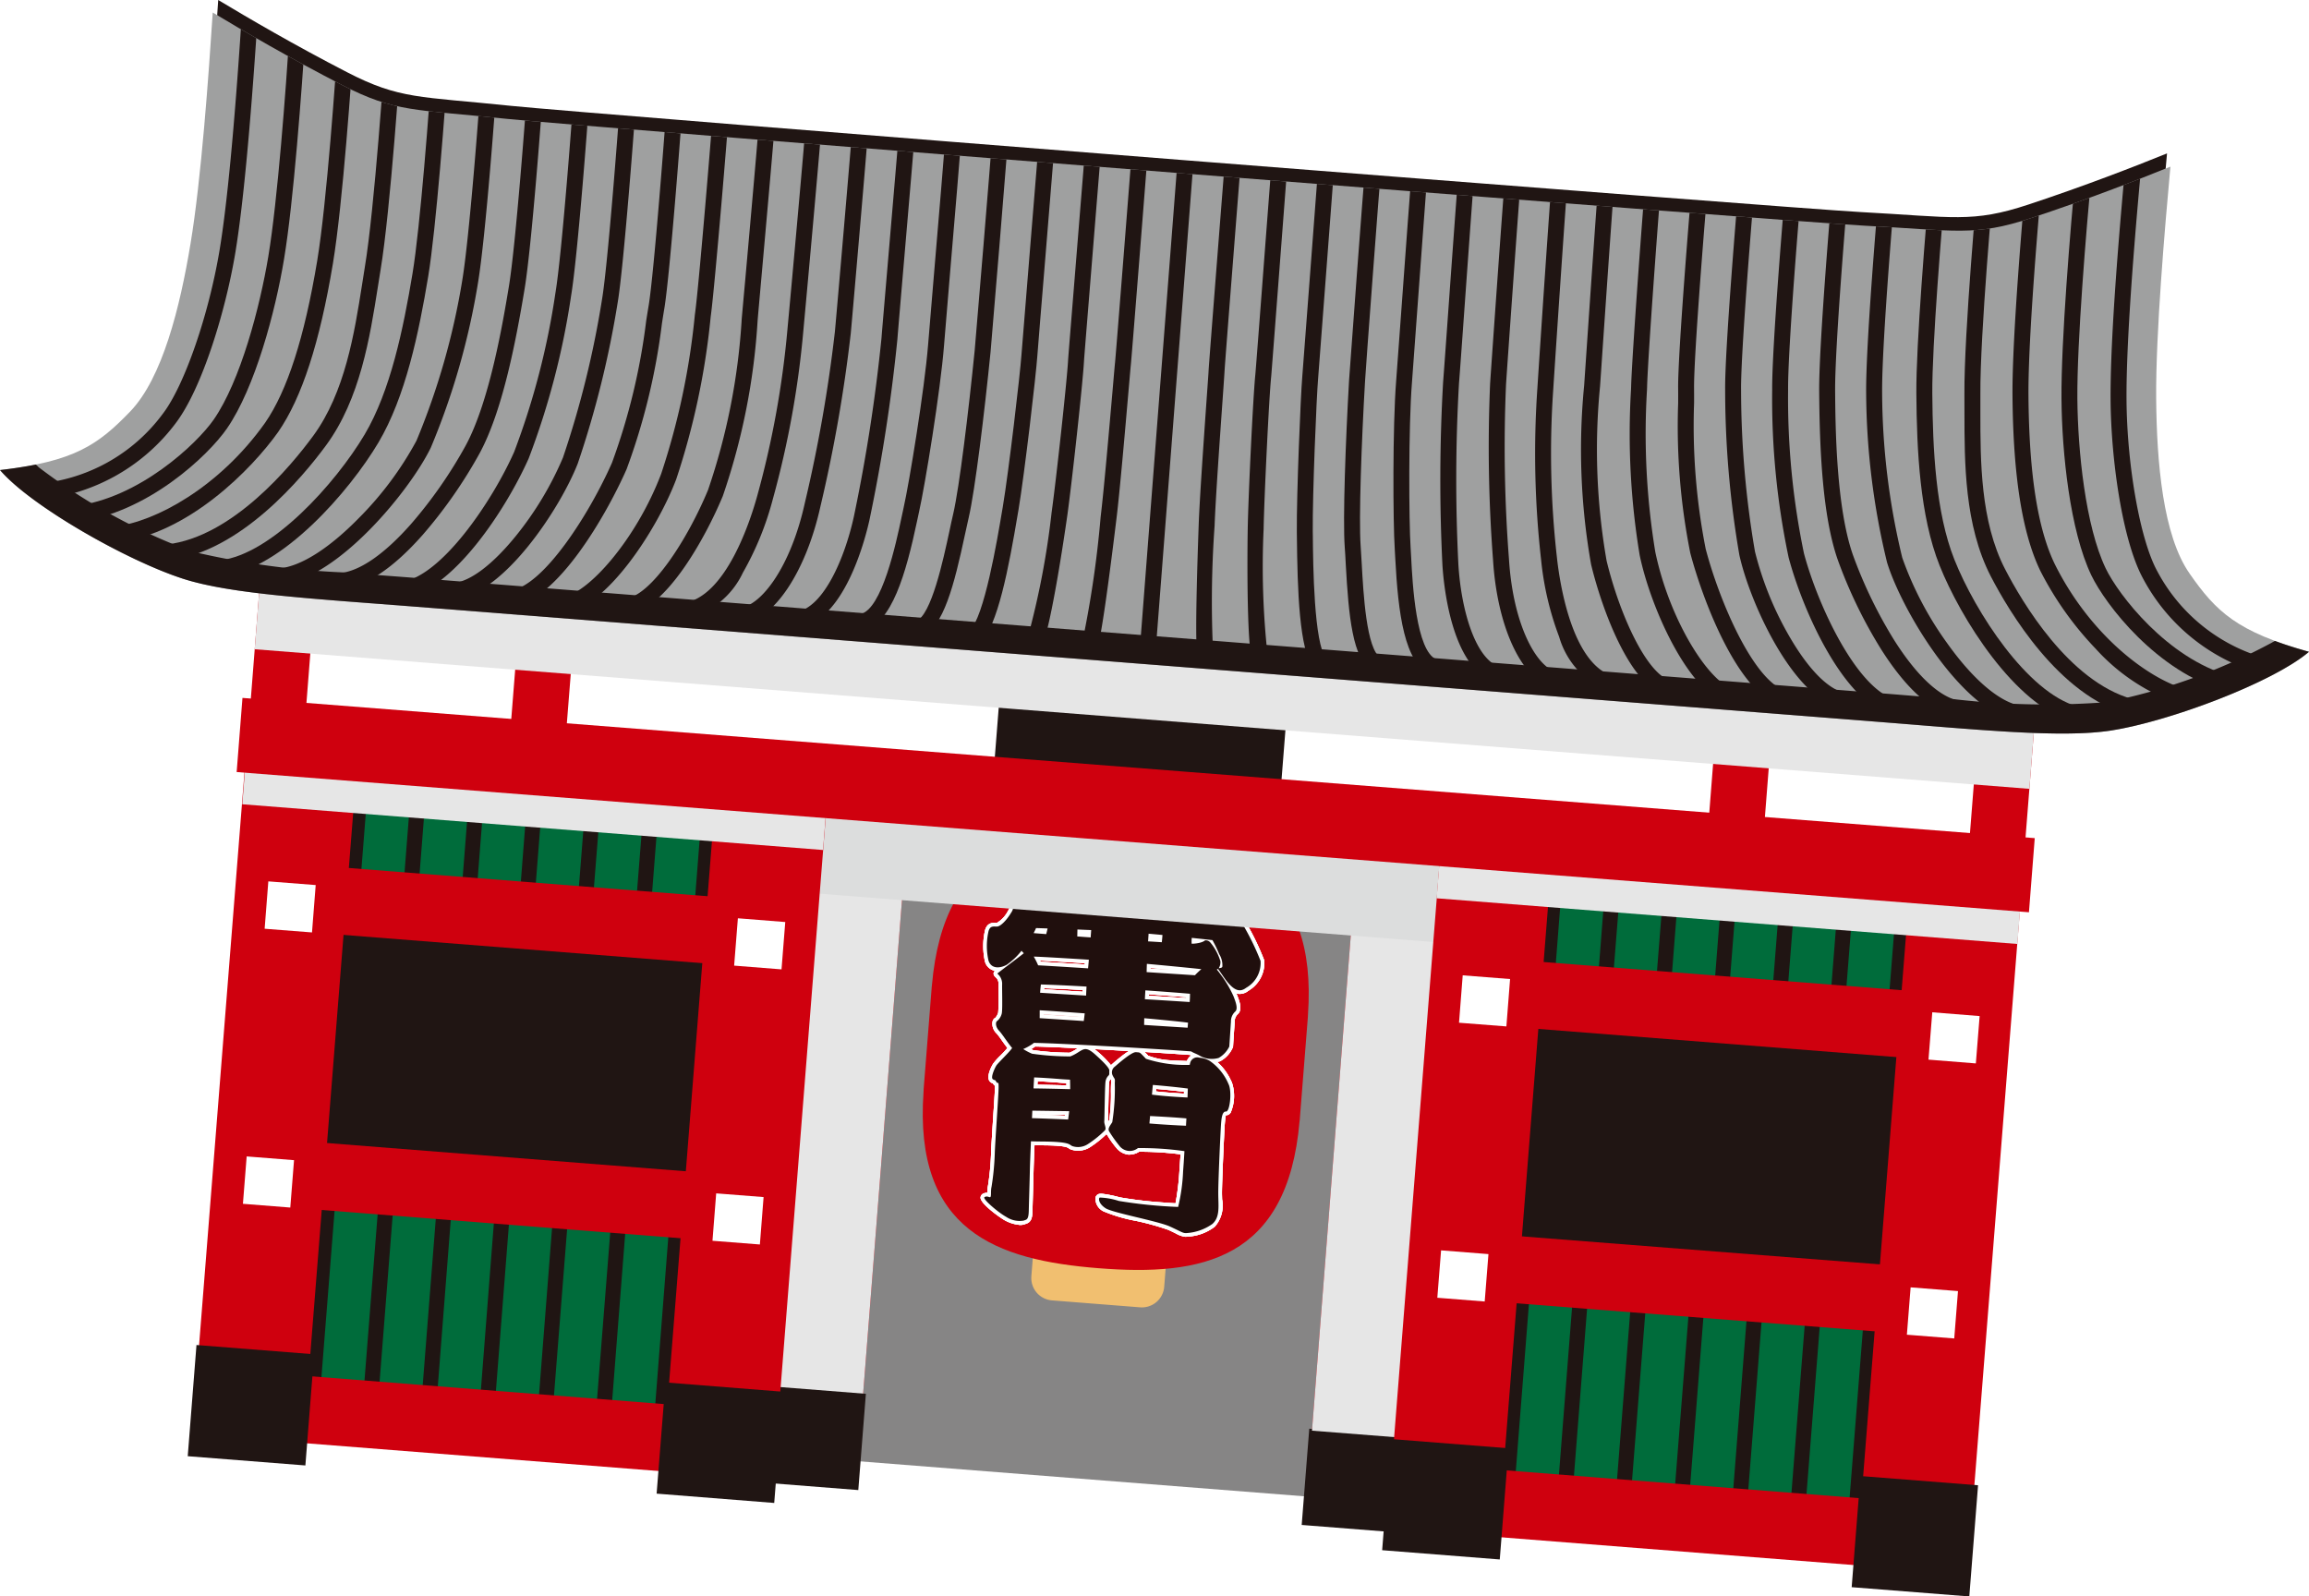 <svg xmlns="http://www.w3.org/2000/svg" xmlns:xlink="http://www.w3.org/1999/xlink" width="121.016" height="83.668" viewBox="0 0 121.016 83.668">
  <defs>
    <style>
      .\31 0a1cd36-158d-4b60-92e4-eb43a32c480e {
        fill: none;
      }

      .db0e7339-debc-4d7c-b9f1-50ecd947acc9 {
        isolation: isolate;
      }

      .bb0007a4-caf0-4463-8dea-61d4264305ec {
        fill: #868585;
      }

      .\34 ebc8616-64da-4e87-a005-bdbd7308b147 {
        fill: #cf000e;
      }

      .d628cdf1-0d0e-4a99-bdf8-7406124d966b {
        fill: #201513;
      }

      .\35 cd58b65-6755-4fec-8ec0-e491ffeda7a9 {
        fill: #e6e6e6;
      }

      .\30 bf2de84-ad7b-44a3-9b12-1bd9129bb6cf, .\35 cd58b65-6755-4fec-8ec0-e491ffeda7a9 {
        mix-blend-mode: multiply;
      }

      .acbbf12e-dc09-4cc4-9331-c201356fcb9e {
        fill: #f1bf70;
      }

      .\34 3dee6cb-29e2-48ee-97c5-9eb82448d8a8 {
        fill: #fff;
      }

      .\35 1351bc5-8fa4-4a8d-973a-27b99489deab {
        fill: #200f0d;
      }

      .\30 bf2de84-ad7b-44a3-9b12-1bd9129bb6cf {
        fill: #dcdddd;
      }

      .de385976-92f4-4b2f-8183-3c3268042c7e {
        fill: #006c3b;
      }

      .\39 b9a08a5-d6ba-48fb-bb04-3a63fc81512b {
        fill: #9fa0a0;
      }

      .\35 0c3b9b7-7a30-4420-a7e8-296bfc2e059f {
        clip-path: url(#8726f71b-ffb7-4889-bf83-4ed1362908dd);
      }
    </style>
    <clipPath id="8726f71b-ffb7-4889-bf83-4ed1362908dd">
      <path class="10a1cd36-158d-4b60-92e4-eb43a32c480e" d="M114.758,30.061c-1.394-1.995-1.724-5.791-1.752-9.192-.025-3.396.451-8.89.747-12.135-1.731.7-4.347,1.72-7.294,2.692-2.971.983-3.949.654-8.82.397-3.622-.191-67.445-5.214-71.053-5.592-4.853-.507-5.871-.337-8.649-1.771C15.175,3.036,12.752,1.622,11.15.656c-.212,3.254-.604,8.757-1.163,12.107-.554,3.351-1.476,7.053-3.165,8.805C5.133,23.321,3.891,24.188,0,24.637c1.612,1.887,6.667,4.758,9.611,5.702,2.51.805,6.918,1.047,12.081,1.453,2.221.173,74.559,5.867,76.777,6.043,5.166.406,9.559.857,12.16.454,3.058-.473,8.5-2.518,10.386-4.128C117.242,33.108,116.15,32.059,114.758,30.061Z"/>
    </clipPath>
  </defs>
  <title>kaminarimon</title>
  <g class="db0e7339-debc-4d7c-b9f1-50ecd947acc9">
    <g id="c1de19c1-fe72-4f60-9a8a-af56dcf7198c" data-name="レイヤー 1">
      <g>
        <rect class="bb0007a4-caf0-4463-8dea-61d4264305ec" x="40.012" y="42.03" width="35.897" height="35.518" transform="translate(4.866 -4.36) rotate(4.497)"/>
        <g>
          <g>
            <rect class="4ebc8616-64da-4e87-a005-bdbd7308b147" x="69.962" y="44.321" width="5.06" height="30.905" transform="translate(4.892 -5.482) rotate(4.482)"/>
            <rect class="d628cdf1-0d0e-4a99-bdf8-7406124d966b" x="68.412" y="75.081" width="5.352" height="5.06" transform="translate(6.308 -5.338) rotate(4.499)"/>
          </g>
          <g>
            <rect class="4ebc8616-64da-4e87-a005-bdbd7308b147" x="41.389" y="42.073" width="5.062" height="30.905" transform="translate(4.652 -3.271) rotate(4.503)"/>
            <rect class="5cd58b65-6755-4fec-8ec0-e491ffeda7a9" x="69.962" y="44.321" width="5.06" height="30.905" transform="translate(4.892 -5.482) rotate(4.482)"/>
            <rect class="5cd58b65-6755-4fec-8ec0-e491ffeda7a9" x="41.389" y="42.073" width="5.062" height="30.905" transform="translate(4.652 -3.271) rotate(4.503)"/>
            <rect class="d628cdf1-0d0e-4a99-bdf8-7406124d966b" x="39.839" y="72.831" width="5.353" height="5.061" transform="translate(6.043 -3.103) rotate(4.5)"/>
          </g>
        </g>
        <path class="acbbf12e-dc09-4cc4-9331-c201356fcb9e" d="M56.458,62.506h2.34a1.173,1.173,0,0,1,1.173,1.173v4.638a1.173,1.173,0,0,1-1.173,1.173H56.459a1.174,1.174,0,0,1-1.174-1.174V63.68a1.173,1.173,0,0,1,1.173-1.173Z" transform="translate(-12.694 118.264) rotate(-85.494)"/>
        <path class="4ebc8616-64da-4e87-a005-bdbd7308b147" d="M68.551,53.195c.512-7.274-3.805-8.817-9.188-9.242-5.385-.423-9.89.427-10.521,7.692-.004.038-.01.072-.013.108l-.001.038-.419,5.287-.001.04c-.004.036-.003.073-.005.109-.514,7.274,3.802,8.818,9.188,9.241,5.384.424,9.886-.426,10.519-7.692.003-.036.01-.071.014-.107l.001-.038.418-5.288.003-.038C68.549,53.269,68.548,53.232,68.551,53.195Z"/>
        <g>
          <g>
            <g>
              <path class="43dee6cb-29e2-48ee-97c5-9eb82448d8a8" d="M53.398,64.192a1.951,1.951,0,0,1-.757-.248c-.173-.094-1.256-.839-1.251-1.182a.258.258,0,0,1,.125-.197.467.467,0,0,1,.23-.049,1.866,1.866,0,0,1,.035-.359,14.021,14.021,0,0,0,.164-1.74c.007-.271.055-1.014.1-1.732.051-.75.102-1.525.101-1.708-.001-.029-.001-.055-.001-.075a.278.278,0,0,1-.091-.103l-.009-.014a.46.46,0,0,1-.132-.073c-.289-.23.091-.884.137-.959a3.409,3.409,0,0,1,.386-.432,5.868,5.868,0,0,0,.441-.487c.206-.304.518-.35.679-.135a3.295,3.295,0,0,0,.595.339,14.348,14.348,0,0,0,1.909.135,2.001,2.001,0,0,0,.371-.2,1.544,1.544,0,0,1,.258-.142c.248-.103.484-.028.832.282a4.971,4.971,0,0,1,.707.715.776.776,0,0,1,.076-.071l.047-.042c.658-.568.996-.78,1.207-.764l.029.198.017-.194.055.004a.451.451,0,0,1,.329.173l.043.043c.047.047.097.1.146.155a3.889,3.889,0,0,0,1.175.241c.262.018.517.027.749.034l.106.004a.584.584,0,0,1,.701-.367l.069.013a1.232,1.232,0,0,1,.548.192,2.896,2.896,0,0,1,.996,1.196l.04.08a2.211,2.211,0,0,1-.059,1.584.275.275,0,0,1-.256.142c-.002.026-.034.186-.054.464-.023.288-.148,2.951-.147,3.631.001.109.005.214.007.317A1.673,1.673,0,0,1,63.668,64.29a2.567,2.567,0,0,1-1.428.522.645.645,0,0,1-.143.005h0a1.283,1.283,0,0,1-.454-.164c-.102-.05-.234-.117-.413-.197a13.814,13.814,0,0,0-1.696-.471,8.2,8.2,0,0,1-1.697-.498.745.745,0,0,1-.424-.692.253.253,0,0,1,.186-.22.55.55,0,0,1,.174-.008,6.171,6.171,0,0,1,.91.185,21.906,21.906,0,0,0,2.325.273c.309.025.498.035.602.04a13.558,13.558,0,0,0,.204-1.698c.015-.198.034-.507.061-.869a16.695,16.695,0,0,0-2.174-.135.977.977,0,0,1-.565.15.952.952,0,0,1-.624-.349,5.16,5.16,0,0,1-.442-.611l-.078-.118a5.487,5.487,0,0,1-.896.71,1.17,1.17,0,0,1-.949.106.449.449,0,0,1-.135-.07c-.059-.042-.139-.094-.579-.129-.206-.018-.473-.025-.792-.027-.158-.003-.297-.005-.422-.006-.023.575-.043,1.049-.047,1.259-.01.435-.024.944-.038,1.393-.009.307-.017.586-.018.792-.013.424-.098.594-.343.676-.013.004-.025.007-.04.013a.673.673,0,0,1-.334.042ZM51.949,62.929a5.08,5.08,0,0,0,.878.677,1.629,1.629,0,0,0,.605.201.478.478,0,0,0,.137-.006.495.495,0,0,1,.081-.032c.034-.012.068-.067.075-.314.005-.207.012-.488.021-.798.014-.447.029-.953.037-1.387.003-.233.027-.793.058-1.459a.193.193,0,0,1,.196-.185c.166.003.363.009.606.009.329.004.605.015.821.032a1.36,1.36,0,0,1,.765.195.157.157,0,0,0,.056.028.367.367,0,0,0,.147.041.915.915,0,0,0,.48-.13,5.178,5.178,0,0,0,.852-.69c-.017.005-.031-.059-.043-.101a.738.738,0,0,1-.039-.254c.004-.05.009-.287.016-.583.014-.722.029-1.335.049-1.486a.687.687,0,0,1,.185-.417l.014-.039a1.223,1.223,0,0,1,.004-.139,5.379,5.379,0,0,0-.69-.69c-.206-.185-.317-.259-.428-.213a1.14,1.14,0,0,0-.194.112,2.499,2.499,0,0,1-.475.247.188.188,0,0,1-.086.012,14.027,14.027,0,0,1-2.022-.145.293.293,0,0,1-.046-.014,3.565,3.565,0,0,1-.739-.439.653.653,0,0,0-.074.09,5.654,5.654,0,0,1-.481.538,4.578,4.578,0,0,0-.333.364,1.716,1.716,0,0,0-.188.465.333.333,0,0,1,.176.157c.165.051.164.237.165.402-.002.194-.051.939-.1,1.732-.049.716-.095,1.453-.102,1.716a14.367,14.367,0,0,1-.176,1.823,1.335,1.335,0,0,0-.023.275c-.002.153-.003.273-.096.358a.285.285,0,0,1-.088.045Zm5.888.037a.713.713,0,0,0,.208.196,10.448,10.448,0,0,0,1.582.445,13.356,13.356,0,0,1,1.765.497c.18.082.317.147.419.197.236.116.287.138.382.126A2.239,2.239,0,0,0,63.412,64c.275-.244.267-.615.25-1.127-.001-.106-.006-.216-.007-.328-.003-.674.119-3.305.147-3.663.023-.296.061-.778.391-.819a2.034,2.034,0,0,0,.021-1.165l-.042-.08a2.513,2.513,0,0,0-.878-1.058.893.893,0,0,0-.383-.12l-.077-.014c-.164-.031-.243.046-.266.115-.005.019-.014.056-.023.106a.192.192,0,0,1-.197.155l-.263-.009c-.237-.007-.499-.016-.765-.035a3.983,3.983,0,0,1-1.342-.292.222.222,0,0,1-.066-.046c-.057-.062-.113-.122-.165-.176l-.042-.044a.367.367,0,0,0-.061-.055l-.003-.194-.038.192-.082-.007c-.042.006-.24.082-.922.671l-.047.042a.182.182,0,0,0-.047.257.711.711,0,0,0,.047.082.497.497,0,0,1,.069.392c-.008.069-.009.225-.01.42a4.796,4.796,0,0,1-.156,1.726l-.035.055a.71.71,0,0,0-.122.213l.094.145a5.71,5.71,0,0,0,.4.562.531.531,0,0,0,.732.113.237.237,0,0,1,.109-.037,17.047,17.047,0,0,1,2.474.16.195.195,0,0,1,.163.205c-.028.443-.055.822-.071,1.056a5.844,5.844,0,0,1-.285,1.954.213.213,0,0,1-.044.051c-.07.06-.085.072-.892.008a22.369,22.369,0,0,1-2.392-.284,7.414,7.414,0,0,0-.75-.161Zm.362-6.413a.331.331,0,0,0-.069.186c-.018.144-.034.925-.044,1.44-.008.31-.014.556-.017.607-.002.004-.001.01.003.018a.329.329,0,0,1,.026-.041l.037-.054a9.292,9.292,0,0,0,.089-1.515c.001-.209.006-.373.011-.445a.764.764,0,0,0,.004-.138c-.015-.019-.026-.039-.04-.06Zm-4.127,2.241a.189.189,0,0,1-.127-.06.206.206,0,0,1-.051-.142l.018-.393a.198.198,0,0,1,.196-.185c.405.005.858.014,1.266.019l.664.01a.181.181,0,0,1,.141.066.193.193,0,0,1,.049.146c-.015.156-.035.308-.057.447a.193.193,0,0,1-.2.165c-.505-.024-1.281-.054-1.89-.073l-.009-.001Zm.22-.39v.01c.501.019,1.079.038,1.522.058l.005-.043-.449-.008c-.346-.005-.725-.01-1.077-.017Zm6.154.686-.222-.018a.189.189,0,0,1-.131-.069.187.187,0,0,1-.045-.141l.033-.363a.215.215,0,0,1,.205-.2c.521.025,1.36.074,1.91.125a.19.19,0,0,1,.176.202l-.021.388a.192.192,0,0,1-.203.18c-.418-.017-1.14-.06-1.703-.103Zm.007-.387h.025c.48.038,1.075.074,1.496.096l.001-.006c-.469-.044-1.07-.072-1.522-.099v.009Zm-6.301-1.469a.204.204,0,0,1-.129-.061.201.201,0,0,1-.052-.143c.013-.228.024-.423.034-.577a.195.195,0,0,1,.202-.182c.496.019,1.15.07,1.399.09.128.01.305.021.485.03a.191.191,0,0,1,.183.187c.005.147.009.317.008.504a.194.194,0,0,1-.06.14.199.199,0,0,1-.139.055l-.38-.01c-.434-.01-.985-.024-1.54-.031l-.012-.001Zm.232-.567c-.006.06-.009.119-.012.182.483.01.957.021,1.342.029l.179.004c-.001-.038-.002-.077-.001-.113-.118-.009-.229-.014-.316-.021-.215-.018-.74-.059-1.191-.081Zm6.858.985c-.311-.024-.627-.055-.895-.091a.196.196,0,0,1-.167-.21l.044-.508a.197.197,0,0,1,.209-.177l.046.005c.547.043,1.338.123,1.8.186a.193.193,0,0,1,.169.196c-.003.121-.008.279-.018.473a.195.195,0,0,1-.203.185c-.262-.013-.619-.033-.984-.06Zm-.659-.453c.473.056,1.043.094,1.467.117.002-.035.004-.067.004-.097-.418-.051-.999-.111-1.459-.149l-.012.129Z"/>
              <path class="43dee6cb-29e2-48ee-97c5-9eb82448d8a8" d="M53.398,64.192a1.951,1.951,0,0,1-.757-.248c-.173-.094-1.256-.839-1.251-1.182a.258.258,0,0,1,.125-.197.467.467,0,0,1,.23-.049,1.866,1.866,0,0,1,.035-.359,14.021,14.021,0,0,0,.164-1.74c.007-.271.055-1.014.1-1.732.051-.75.102-1.525.101-1.708-.001-.029-.001-.055-.001-.075a.278.278,0,0,1-.091-.103l-.009-.014a.46.46,0,0,1-.132-.073c-.289-.23.091-.884.137-.959a3.409,3.409,0,0,1,.386-.432,5.868,5.868,0,0,0,.441-.487c.206-.304.518-.35.679-.135a3.295,3.295,0,0,0,.595.339,14.348,14.348,0,0,0,1.909.135,2.001,2.001,0,0,0,.371-.2,1.544,1.544,0,0,1,.258-.142c.248-.103.484-.028.832.282a4.971,4.971,0,0,1,.707.715.776.776,0,0,1,.076-.071l.047-.042c.658-.568.996-.78,1.207-.764l.029.198.017-.194.055.004a.451.451,0,0,1,.329.173l.043.043c.047.047.097.1.146.155a3.889,3.889,0,0,0,1.175.241c.262.018.517.027.749.034l.106.004a.584.584,0,0,1,.701-.367l.069.013a1.232,1.232,0,0,1,.548.192,2.896,2.896,0,0,1,.996,1.196l.04.08a2.211,2.211,0,0,1-.059,1.584.275.275,0,0,1-.256.142c-.002.026-.034.186-.054.464-.023.288-.148,2.951-.147,3.631.001.109.005.214.007.317A1.673,1.673,0,0,1,63.668,64.29a2.567,2.567,0,0,1-1.428.522.645.645,0,0,1-.143.005h0a1.283,1.283,0,0,1-.454-.164c-.102-.05-.234-.117-.413-.197a13.814,13.814,0,0,0-1.696-.471,8.2,8.2,0,0,1-1.697-.498.745.745,0,0,1-.424-.692.253.253,0,0,1,.186-.22.55.55,0,0,1,.174-.008,6.171,6.171,0,0,1,.91.185,21.906,21.906,0,0,0,2.325.273c.309.025.498.035.602.04a13.558,13.558,0,0,0,.204-1.698c.015-.198.034-.507.061-.869a16.695,16.695,0,0,0-2.174-.135.977.977,0,0,1-.565.15.952.952,0,0,1-.624-.349,5.16,5.16,0,0,1-.442-.611l-.078-.118a5.487,5.487,0,0,1-.896.71,1.17,1.17,0,0,1-.949.106.449.449,0,0,1-.135-.07c-.059-.042-.139-.094-.579-.129-.206-.018-.473-.025-.792-.027-.158-.003-.297-.005-.422-.006-.023.575-.043,1.049-.047,1.259-.01.435-.024.944-.038,1.393-.009.307-.017.586-.018.792-.013.424-.098.594-.343.676-.013.004-.025.007-.04.013a.673.673,0,0,1-.334.042ZM51.949,62.929a5.08,5.08,0,0,0,.878.677,1.629,1.629,0,0,0,.605.201.478.478,0,0,0,.137-.006.495.495,0,0,1,.081-.032c.034-.012.068-.067.075-.314.005-.207.012-.488.021-.798.014-.447.029-.953.037-1.387.003-.233.027-.793.058-1.459a.193.193,0,0,1,.196-.185c.166.003.363.009.606.009.329.004.605.015.821.032a1.36,1.36,0,0,1,.765.195.157.157,0,0,0,.056.028.367.367,0,0,0,.147.041.915.915,0,0,0,.48-.13,5.178,5.178,0,0,0,.852-.69c-.017.005-.031-.059-.043-.101a.738.738,0,0,1-.039-.254c.004-.05.009-.287.016-.583.014-.722.029-1.335.049-1.486a.687.687,0,0,1,.185-.417l.014-.039a1.223,1.223,0,0,1,.004-.139,5.379,5.379,0,0,0-.69-.69c-.206-.185-.317-.259-.428-.213a1.14,1.14,0,0,0-.194.112,2.499,2.499,0,0,1-.475.247.188.188,0,0,1-.086.012,14.027,14.027,0,0,1-2.022-.145.293.293,0,0,1-.046-.014,3.565,3.565,0,0,1-.739-.439.653.653,0,0,0-.074.09,5.654,5.654,0,0,1-.481.538,4.578,4.578,0,0,0-.333.364,1.716,1.716,0,0,0-.188.465.333.333,0,0,1,.176.157c.165.051.164.237.165.402-.002.194-.051.939-.1,1.732-.049.716-.095,1.453-.102,1.716a14.367,14.367,0,0,1-.176,1.823,1.335,1.335,0,0,0-.023.275c-.002.153-.003.273-.096.358a.285.285,0,0,1-.088.045Zm5.888.037a.713.713,0,0,0,.208.196,10.448,10.448,0,0,0,1.582.445,13.356,13.356,0,0,1,1.765.497c.18.082.317.147.419.197.236.116.287.138.382.126A2.239,2.239,0,0,0,63.412,64c.275-.244.267-.615.25-1.127-.001-.106-.006-.216-.007-.328-.003-.674.119-3.305.147-3.663.023-.296.061-.778.391-.819a2.034,2.034,0,0,0,.021-1.165l-.042-.08a2.513,2.513,0,0,0-.878-1.058.893.893,0,0,0-.383-.12l-.077-.014c-.164-.031-.243.046-.266.115-.005.019-.014.056-.023.106a.192.192,0,0,1-.197.155l-.263-.009c-.237-.007-.499-.016-.765-.035a3.983,3.983,0,0,1-1.342-.292.222.222,0,0,1-.066-.046c-.057-.062-.113-.122-.165-.176l-.042-.044a.367.367,0,0,0-.061-.055l-.003-.194-.038.192-.082-.007c-.042.006-.24.082-.922.671l-.047.042a.182.182,0,0,0-.047.257.711.711,0,0,0,.047.082.497.497,0,0,1,.069.392c-.008.069-.009.225-.01.42a4.796,4.796,0,0,1-.156,1.726l-.035.055a.71.71,0,0,0-.122.213l.094.145a5.71,5.71,0,0,0,.4.562.531.531,0,0,0,.732.113.237.237,0,0,1,.109-.037,17.047,17.047,0,0,1,2.474.16.195.195,0,0,1,.163.205c-.028.443-.055.822-.071,1.056a5.844,5.844,0,0,1-.285,1.954.213.213,0,0,1-.044.051c-.07.06-.085.072-.892.008a22.369,22.369,0,0,1-2.392-.284,7.414,7.414,0,0,0-.75-.161Zm.362-6.413a.331.331,0,0,0-.069.186c-.018.144-.034.925-.044,1.44-.008.31-.014.556-.017.607-.002.004-.001.01.003.018a.329.329,0,0,1,.026-.041l.037-.054a9.292,9.292,0,0,0,.089-1.515c.001-.209.006-.373.011-.445a.764.764,0,0,0,.004-.138c-.015-.019-.026-.039-.04-.06Zm-4.127,2.241a.189.189,0,0,1-.127-.06.206.206,0,0,1-.051-.142l.018-.393a.198.198,0,0,1,.196-.185c.405.005.858.014,1.266.019l.664.01a.181.181,0,0,1,.141.066.193.193,0,0,1,.049.146c-.015.156-.035.308-.057.447a.193.193,0,0,1-.2.165c-.505-.024-1.281-.054-1.89-.073l-.009-.001Zm.22-.39v.01c.501.019,1.079.038,1.522.058l.005-.043-.449-.008c-.346-.005-.725-.01-1.077-.017Zm6.154.686-.222-.018a.189.189,0,0,1-.131-.069.187.187,0,0,1-.045-.141l.033-.363a.215.215,0,0,1,.205-.2c.521.025,1.36.074,1.91.125a.19.19,0,0,1,.176.202l-.021.388a.192.192,0,0,1-.203.18c-.418-.017-1.14-.06-1.703-.103Zm.007-.387h.025c.48.038,1.075.074,1.496.096l.001-.006c-.469-.044-1.07-.072-1.522-.099v.009Zm-6.301-1.469a.204.204,0,0,1-.129-.061.201.201,0,0,1-.052-.143c.013-.228.024-.423.034-.577a.195.195,0,0,1,.202-.182c.496.019,1.15.07,1.399.09.128.01.305.021.485.03a.191.191,0,0,1,.183.187c.005.147.009.317.008.504a.194.194,0,0,1-.06.14.199.199,0,0,1-.139.055l-.38-.01c-.434-.01-.985-.024-1.54-.031l-.012-.001Zm.232-.567c-.006.06-.009.119-.012.182.483.01.957.021,1.342.029l.179.004c-.001-.038-.002-.077-.001-.113-.118-.009-.229-.014-.316-.021-.215-.018-.74-.059-1.191-.081Zm6.858.985c-.311-.024-.627-.055-.895-.091a.196.196,0,0,1-.167-.21l.044-.508a.197.197,0,0,1,.209-.177l.046.005c.547.043,1.338.123,1.8.186a.193.193,0,0,1,.169.196c-.003.121-.008.279-.018.473a.195.195,0,0,1-.203.185c-.262-.013-.619-.033-.984-.06Zm-.659-.453c.473.056,1.043.094,1.467.117.002-.035.004-.067.004-.097-.418-.051-.999-.111-1.459-.149l-.012.129Z"/>
              <path class="43dee6cb-29e2-48ee-97c5-9eb82448d8a8" d="M53.398,64.192a1.951,1.951,0,0,1-.757-.248c-.173-.094-1.256-.839-1.251-1.182a.258.258,0,0,1,.125-.197.467.467,0,0,1,.23-.049,1.866,1.866,0,0,1,.035-.359,14.021,14.021,0,0,0,.164-1.74c.007-.271.055-1.014.1-1.732.051-.75.102-1.525.101-1.708-.001-.029-.001-.055-.001-.075a.278.278,0,0,1-.091-.103l-.009-.014a.46.46,0,0,1-.132-.073c-.289-.23.091-.884.137-.959a3.409,3.409,0,0,1,.386-.432,5.868,5.868,0,0,0,.441-.487c.206-.304.518-.35.679-.135a3.295,3.295,0,0,0,.595.339,14.348,14.348,0,0,0,1.909.135,2.001,2.001,0,0,0,.371-.2,1.544,1.544,0,0,1,.258-.142c.248-.103.484-.028.832.282a4.971,4.971,0,0,1,.707.715.776.776,0,0,1,.076-.071l.047-.042c.658-.568.996-.78,1.207-.764l.029.198.017-.194.055.004a.451.451,0,0,1,.329.173l.043.043c.047.047.097.1.146.155a3.889,3.889,0,0,0,1.175.241c.262.018.517.027.749.034l.106.004a.584.584,0,0,1,.701-.367l.069.013a1.232,1.232,0,0,1,.548.192,2.896,2.896,0,0,1,.996,1.196l.04.08a2.211,2.211,0,0,1-.059,1.584.275.275,0,0,1-.256.142c-.002.026-.034.186-.054.464-.023.288-.148,2.951-.147,3.631.001.109.005.214.007.317A1.673,1.673,0,0,1,63.668,64.29a2.567,2.567,0,0,1-1.428.522.645.645,0,0,1-.143.005h0a1.283,1.283,0,0,1-.454-.164c-.102-.05-.234-.117-.413-.197a13.814,13.814,0,0,0-1.696-.471,8.2,8.2,0,0,1-1.697-.498.745.745,0,0,1-.424-.692.253.253,0,0,1,.186-.22.55.55,0,0,1,.174-.008,6.171,6.171,0,0,1,.91.185,21.906,21.906,0,0,0,2.325.273c.309.025.498.035.602.04a13.558,13.558,0,0,0,.204-1.698c.015-.198.034-.507.061-.869a16.695,16.695,0,0,0-2.174-.135.977.977,0,0,1-.565.15.952.952,0,0,1-.624-.349,5.16,5.16,0,0,1-.442-.611l-.078-.118a5.487,5.487,0,0,1-.896.71,1.17,1.17,0,0,1-.949.106.449.449,0,0,1-.135-.07c-.059-.042-.139-.094-.579-.129-.206-.018-.473-.025-.792-.027-.158-.003-.297-.005-.422-.006-.023.575-.043,1.049-.047,1.259-.01.435-.024.944-.038,1.393-.009.307-.017.586-.018.792-.013.424-.098.594-.343.676-.013.004-.025.007-.04.013a.673.673,0,0,1-.334.042ZM51.949,62.929a5.08,5.08,0,0,0,.878.677,1.629,1.629,0,0,0,.605.201.478.478,0,0,0,.137-.006.495.495,0,0,1,.081-.032c.034-.012.068-.067.075-.314.005-.207.012-.488.021-.798.014-.447.029-.953.037-1.387.003-.233.027-.793.058-1.459a.193.193,0,0,1,.196-.185c.166.003.363.009.606.009.329.004.605.015.821.032a1.36,1.36,0,0,1,.765.195.157.157,0,0,0,.056.028.367.367,0,0,0,.147.041.915.915,0,0,0,.48-.13,5.178,5.178,0,0,0,.852-.69c-.017.005-.031-.059-.043-.101a.738.738,0,0,1-.039-.254c.004-.05.009-.287.016-.583.014-.722.029-1.335.049-1.486a.687.687,0,0,1,.185-.417l.014-.039a1.223,1.223,0,0,1,.004-.139,5.379,5.379,0,0,0-.69-.69c-.206-.185-.317-.259-.428-.213a1.14,1.14,0,0,0-.194.112,2.499,2.499,0,0,1-.475.247.188.188,0,0,1-.086.012,14.027,14.027,0,0,1-2.022-.145.293.293,0,0,1-.046-.014,3.565,3.565,0,0,1-.739-.439.653.653,0,0,0-.074.09,5.654,5.654,0,0,1-.481.538,4.578,4.578,0,0,0-.333.364,1.716,1.716,0,0,0-.188.465.333.333,0,0,1,.176.157c.165.051.164.237.165.402-.002.194-.051.939-.1,1.732-.049.716-.095,1.453-.102,1.716a14.367,14.367,0,0,1-.176,1.823,1.335,1.335,0,0,0-.023.275c-.002.153-.003.273-.096.358a.285.285,0,0,1-.088.045Zm5.888.037a.713.713,0,0,0,.208.196,10.448,10.448,0,0,0,1.582.445,13.356,13.356,0,0,1,1.765.497c.18.082.317.147.419.197.236.116.287.138.382.126A2.239,2.239,0,0,0,63.412,64c.275-.244.267-.615.25-1.127-.001-.106-.006-.216-.007-.328-.003-.674.119-3.305.147-3.663.023-.296.061-.778.391-.819a2.034,2.034,0,0,0,.021-1.165l-.042-.08a2.513,2.513,0,0,0-.878-1.058.893.893,0,0,0-.383-.12l-.077-.014c-.164-.031-.243.046-.266.115-.005.019-.014.056-.023.106a.192.192,0,0,1-.197.155l-.263-.009c-.237-.007-.499-.016-.765-.035a3.983,3.983,0,0,1-1.342-.292.222.222,0,0,1-.066-.046c-.057-.062-.113-.122-.165-.176l-.042-.044a.367.367,0,0,0-.061-.055l-.003-.194-.038.192-.082-.007c-.042.006-.24.082-.922.671l-.047.042a.182.182,0,0,0-.047.257.711.711,0,0,0,.047.082.497.497,0,0,1,.069.392c-.008.069-.009.225-.01.42a4.796,4.796,0,0,1-.156,1.726l-.035.055a.71.71,0,0,0-.122.213l.094.145a5.71,5.71,0,0,0,.4.562.531.531,0,0,0,.732.113.237.237,0,0,1,.109-.037,17.047,17.047,0,0,1,2.474.16.195.195,0,0,1,.163.205c-.028.443-.055.822-.071,1.056a5.844,5.844,0,0,1-.285,1.954.213.213,0,0,1-.044.051c-.07.06-.085.072-.892.008a22.369,22.369,0,0,1-2.392-.284,7.414,7.414,0,0,0-.75-.161Zm.362-6.413a.331.331,0,0,0-.069.186c-.018.144-.034.925-.044,1.44-.008.31-.014.556-.017.607-.002.004-.001.01.003.018a.329.329,0,0,1,.026-.041l.037-.054a9.292,9.292,0,0,0,.089-1.515c.001-.209.006-.373.011-.445a.764.764,0,0,0,.004-.138c-.015-.019-.026-.039-.04-.06Zm-4.127,2.241a.189.189,0,0,1-.127-.06.206.206,0,0,1-.051-.142l.018-.393a.198.198,0,0,1,.196-.185c.405.005.858.014,1.266.019l.664.01a.181.181,0,0,1,.141.066.193.193,0,0,1,.049.146c-.015.156-.035.308-.057.447a.193.193,0,0,1-.2.165c-.505-.024-1.281-.054-1.89-.073l-.009-.001Zm.22-.39v.01c.501.019,1.079.038,1.522.058l.005-.043-.449-.008c-.346-.005-.725-.01-1.077-.017Zm6.154.686-.222-.018a.189.189,0,0,1-.131-.069.187.187,0,0,1-.045-.141l.033-.363a.215.215,0,0,1,.205-.2c.521.025,1.36.074,1.91.125a.19.19,0,0,1,.176.202l-.021.388a.192.192,0,0,1-.203.18c-.418-.017-1.14-.06-1.703-.103Zm.007-.387h.025c.48.038,1.075.074,1.496.096l.001-.006c-.469-.044-1.07-.072-1.522-.099v.009Zm-6.301-1.469a.204.204,0,0,1-.129-.061.201.201,0,0,1-.052-.143c.013-.228.024-.423.034-.577a.195.195,0,0,1,.202-.182c.496.019,1.15.07,1.399.09.128.01.305.021.485.03a.191.191,0,0,1,.183.187c.005.147.009.317.008.504a.194.194,0,0,1-.06.14.199.199,0,0,1-.139.055l-.38-.01c-.434-.01-.985-.024-1.54-.031l-.012-.001Zm.232-.567c-.006.06-.009.119-.012.182.483.01.957.021,1.342.029l.179.004c-.001-.038-.002-.077-.001-.113-.118-.009-.229-.014-.316-.021-.215-.018-.74-.059-1.191-.081Zm6.858.985c-.311-.024-.627-.055-.895-.091a.196.196,0,0,1-.167-.21l.044-.508a.197.197,0,0,1,.209-.177l.046.005c.547.043,1.338.123,1.8.186a.193.193,0,0,1,.169.196c-.003.121-.008.279-.018.473a.195.195,0,0,1-.203.185c-.262-.013-.619-.033-.984-.06Zm-.659-.453c.473.056,1.043.094,1.467.117.002-.035.004-.067.004-.097-.418-.051-.999-.111-1.459-.149l-.012.129Z"/>
            </g>
            <g>
              <path class="43dee6cb-29e2-48ee-97c5-9eb82448d8a8" d="M53.262,55.296c-.197-.015-.376-.237-.738-.746a4.2,4.2,0,0,0-.29-.387.694.694,0,0,1-.218-.59.299.299,0,0,1,.156-.235.737.737,0,0,0,.144-.263,9.497,9.497,0,0,0,.016-1.032c-.002-.204-.005-.385-.001-.48a.407.407,0,0,0-.148-.343l-.06-.067a.193.193,0,0,1,.006-.26c.003-.005.009-.008.015-.015a.665.665,0,0,1-.52-.48,3.644,3.644,0,0,1-.016-1.555c.088-.489.41-.481.562-.477a.409.409,0,0,0,.085-.001,1.558,1.558,0,0,0,.582-.636.445.445,0,0,0,.063-.396l-.019-.065c-.034-.103-.124-.378.13-.499a2.013,2.013,0,0,1,.386-.128l.015-.025a4.442,4.442,0,0,1,.484-.81l.051-.054c.233-.263.622-.702,1.08-.667.08.007.214.019.393.035.344.032.855.079,1.447.126.717.058,1.382.099,1.972.124,1.769.081,2.479.169,2.926.189a3.588,3.588,0,0,0,.501-.014,1.628,1.628,0,0,1,.456.006c.33.058.404.093,1.032.577a2.338,2.338,0,0,1,.947,1.331.81.81,0,0,1,.135.12,4.367,4.367,0,0,1,.42.675l.116.215a13.459,13.459,0,0,1,.888,1.866,1.684,1.684,0,0,1-.832,1.59.718.718,0,0,1-.498.166h0a.481.481,0,0,1-.127-.023c.01.026.021.051.028.074l.018.047c.113.289.278.728.026.961a.514.514,0,0,0-.164.407c-.01.142-.038.535-.059.854-.015.221-.026.407-.027.452a1.49,1.49,0,0,1-.684.76,1.53,1.53,0,0,1-1.174-.14,1.715,1.715,0,0,0-.215-.104,1.884,1.884,0,0,1-.183-.09c-1.605-.121-6.707-.416-8.115-.441a2.988,2.988,0,0,1-.936.445.37.37,0,0,1-.056.001Zm-.866-1.643a.34.34,0,0,0,.116.239,4.628,4.628,0,0,1,.329.432,4.208,4.208,0,0,0,.456.58,3.201,3.201,0,0,0,.704-.347l.051-.047a.2.2,0,0,1,.135-.049c1.31.014,6.677.325,8.258.447v-.002a.214.214,0,0,1,.09.031,1.459,1.459,0,0,0,.174.087,1.926,1.926,0,0,1,.257.13,1.062,1.062,0,0,0,.463.141,1.025,1.025,0,0,0,.378-.035,1.389,1.389,0,0,0,.433-.449c-.002-.021.011-.207.024-.424.021-.323.049-.716.058-.86a.88.88,0,0,1,.289-.659c.024-.035.021-.159-.125-.54l-.019-.05a6.049,6.049,0,0,0-.674-1.127,1.511,1.511,0,0,0-.164-.207.199.199,0,0,1-.044-.174.19.19,0,0,1,.116-.136.097.097,0,0,1,.031-.019.449.449,0,0,0,.036-.222,2.71,2.71,0,0,0-.497-.893.098.098,0,0,0-.048-.019,1.484,1.484,0,0,1-.689.172c-.019,0-.041.001-.076.001a.193.193,0,0,1-.194-.183,2.208,2.208,0,0,1,.007-.335.199.199,0,0,1,.07-.133.246.246,0,0,1,.142-.042c.434.046.804.086,1.088.117a.201.201,0,0,1,.147.102,7.257,7.257,0,0,1,.368.766c.014.038.033.076.053.118a.997.997,0,0,1,.123.621.257.257,0,0,1-.119.184c.022.034.046.067.069.102.083.122.167.244.239.336.203.253.375.388.509.398h0a.327.327,0,0,0,.233-.088,1.302,1.302,0,0,0,.682-1.235,13.636,13.636,0,0,0-.842-1.722l-.121-.221a3.72,3.72,0,0,0-.37-.606.395.395,0,0,0-.126-.092.197.197,0,0,1-.102-.209c.032-.17-.233-.661-.796-1.098-.589-.455-.618-.459-.833-.498-.059-.01-.084-.013-.11-.016a1.75,1.75,0,0,0-.274.011,4.116,4.116,0,0,1-.553.016c-.483-.022-1.221-.11-2.926-.188-.596-.028-1.265-.071-1.984-.129-.596-.046-1.106-.093-1.452-.123-.177-.018-.311-.029-.388-.036-.267-.021-.586.34-.76.535l-.053.059a4.354,4.354,0,0,0-.429.727l-.058.111a.189.189,0,0,1-.14.101,1.841,1.841,0,0,0-.325.09.518.518,0,0,1,.016.053.708.708,0,0,1,.026.085.825.825,0,0,1-.106.694c-.211.348-.558.77-.849.819a.716.716,0,0,1-.159.005c-.134-.001-.145-.002-.174.16a3.334,3.334,0,0,0,.007,1.369c.081.265.365.28.68.111a3.322,3.322,0,0,0,.717-.689.196.196,0,0,1,.296-.002c.036.039.071.08.107.113a.188.188,0,0,1,.062.149.192.192,0,0,1-.075.146c-.117.094-.377.289-.645.492-.193.146-.433.328-.587.446a.751.751,0,0,1,.17.526c-.004.094,0,.265.001.462a5.528,5.528,0,0,1-.035,1.155.99.99,0,0,1-.287.461Zm2.078-.099a.193.193,0,0,1-.177-.2c.001-.073,0-.149,0-.232v-.174a.195.195,0,0,1,.205-.193c.561.031,1.411.09,2.363.161a.168.168,0,0,1,.134.07.179.179,0,0,1,.043.142c-.013.151-.03.289-.048.413a.193.193,0,0,1-.205.164c-.903-.059-1.728-.111-2.312-.152l-.003.001Zm.212-.399.001.024c.525.035,1.204.078,1.945.128a.051.051,0,0,1,.005-.018c-.759-.057-1.444-.104-1.951-.135Zm5.268.755a.197.197,0,0,1-.182-.196c.002-.107.003-.227.006-.352a.198.198,0,0,1,.066-.142.266.266,0,0,1,.144-.047c1.062.094,1.857.175,2.303.236a.193.193,0,0,1,.168.208l-.021.262a.197.197,0,0,1-.207.178l-2.276-.146Zm-5.455-1.689a.196.196,0,0,1-.181-.204c.013-.185.028-.312.041-.43a.206.206,0,0,1,.198-.186c.57.015,1.377.051,2.399.109l.003.001a.195.195,0,0,1,.181.202c-.007.143-.015.306-.023.477a.208.208,0,0,1-.065.135.185.185,0,0,1-.142.047c-.963-.059-1.832-.113-2.408-.149l-.004-.002Zm.23-.426a.446.446,0,0,0-.005.054c.524.034,1.234.077,2.017.126.002-.03.001-.06.005-.086-.831-.049-1.507-.08-2.017-.094Zm5.261.768a.192.192,0,0,1-.177-.203c.008-.175.018-.331.029-.47a.191.191,0,0,1,.206-.178c.97.068,1.815.133,2.339.177a.196.196,0,0,1,.178.193c-.001.123-.007.275-.016.447a.193.193,0,0,1-.065.13.203.203,0,0,1-.14.051c-.386-.026-1.152-.074-2.077-.131l-.273-.016-.005-.001Zm.226-.45c-.004.024-.003.049-.006.073l.083.005c.786.049,1.461.092,1.88.117a.354.354,0,0,0,.003-.046c-.489-.04-1.18-.095-1.96-.149Zm-5.821-1.327a.195.195,0,0,1-.161-.118,3.515,3.515,0,0,0-.22-.43.196.196,0,0,1,.17-.295c.467.009,2.337.125,2.899.16a.194.194,0,0,1,.183.213c-.016.174-.033.328-.046.455a.193.193,0,0,1-.204.174c-1.018-.065-1.956-.123-2.615-.159Zm.118-.444c.009.021.018.042.027.064.607.033,1.426.084,2.312.139.004-.021.007-.042.01-.064-1.055-.067-1.883-.116-2.349-.139Zm5.571.8a.192.192,0,0,1-.18-.195c.003-.126.007-.268.012-.436a.195.195,0,0,1,.21-.186h0c.913.082,2.158.202,2.863.276a.197.197,0,0,1,.165.142.192.192,0,0,1-.065.204,3.039,3.039,0,0,0-.264.243l-.061.062a.191.191,0,0,1-.15.056c-.381-.023-1.094-.071-1.963-.129l-.566-.035-.002-.001Zm.214-.413c-.001.015-.001.027-.001.038l.383.025c.336.022.652.044.932.06-.443-.043-.903-.085-1.313-.124Zm-5.476-1.58c-.282-.019-.509-.038-.663-.052a.187.187,0,0,1-.152-.1.192.192,0,0,1-.002-.183l.124-.257a.196.196,0,0,1,.181-.11l.604.019a.189.189,0,0,1,.148.075.192.192,0,0,1,.036.159c-.022.102-.047.209-.073.304a.189.189,0,0,1-.202.143Zm1.63.124a.193.193,0,0,1-.18-.196l.004-.362a.201.201,0,0,1,.061-.139.21.21,0,0,1,.141-.055l.722.031a.178.178,0,0,1,.14.066.198.198,0,0,1,.048.141l-.029.386a.196.196,0,0,1-.208.181l-.698-.051v-.001Zm3.709.26a.192.192,0,0,1-.179-.206l.026-.401a.194.194,0,0,1,.067-.135.172.172,0,0,1,.143-.047c.24.021.484.043.728.067a.192.192,0,0,1,.176.203c-.007.129-.021.28-.039.397a.194.194,0,0,1-.203.167l-.719-.047-.001.001Zm.222-.384-.001.008.338.021c-.113-.011-.227-.021-.337-.029Zm-5.843-1.812a.196.196,0,0,1-.115-.05,1.43,1.43,0,0,0-.165-.13.192.192,0,0,1-.087-.183.196.196,0,0,1,.128-.16,2.234,2.234,0,0,1,.883-.09c.509.011,1.44.065,2.133.111l.003-.001a.19.19,0,0,1,.177.203l-.017.323a.183.183,0,0,1-.066.134.193.193,0,0,1-.144.049L56.711,47.5c-.838-.064-1.606-.125-2.172-.165Zm5.755.435a.202.202,0,0,1-.132-.069.185.185,0,0,1-.046-.144c.014-.143.026-.273.04-.377a.189.189,0,0,1,.202-.17c.502.021.962.048,1.301.073a2.888,2.888,0,0,1,.549.072c.273.077.823.26,1.147.382a.195.195,0,0,1,.121.221.192.192,0,0,1-.198.155c-.124-.006-.293-.007-.537-.009l-.237-.004c-.281-.003-1.003-.046-2.208-.132l-.001.001Zm1.302-.302c-.152-.012-.327-.024-.518-.035.19.014.362.025.518.035Z"/>
              <path class="43dee6cb-29e2-48ee-97c5-9eb82448d8a8" d="M53.262,55.296c-.197-.015-.376-.237-.738-.746a4.2,4.2,0,0,0-.29-.387.694.694,0,0,1-.218-.59.299.299,0,0,1,.156-.235.737.737,0,0,0,.144-.263,9.497,9.497,0,0,0,.016-1.032c-.002-.204-.005-.385-.001-.48a.407.407,0,0,0-.148-.343l-.06-.067a.193.193,0,0,1,.006-.26c.003-.005.009-.008.015-.015a.665.665,0,0,1-.52-.48,3.644,3.644,0,0,1-.016-1.555c.088-.489.41-.481.562-.477a.409.409,0,0,0,.085-.001,1.558,1.558,0,0,0,.582-.636.445.445,0,0,0,.063-.396l-.019-.065c-.034-.103-.124-.378.13-.499a2.013,2.013,0,0,1,.386-.128l.015-.025a4.442,4.442,0,0,1,.484-.81l.051-.054c.233-.263.622-.702,1.08-.667.08.007.214.019.393.035.344.032.855.079,1.447.126.717.058,1.382.099,1.972.124,1.769.081,2.479.169,2.926.189a3.588,3.588,0,0,0,.501-.014,1.628,1.628,0,0,1,.456.006c.33.058.404.093,1.032.577a2.338,2.338,0,0,1,.947,1.331.81.81,0,0,1,.135.12,4.367,4.367,0,0,1,.42.675l.116.215a13.459,13.459,0,0,1,.888,1.866,1.684,1.684,0,0,1-.832,1.59.718.718,0,0,1-.498.166h0a.481.481,0,0,1-.127-.023c.01.026.021.051.028.074l.018.047c.113.289.278.728.026.961a.514.514,0,0,0-.164.407c-.01.142-.038.535-.059.854-.015.221-.026.407-.027.452a1.49,1.49,0,0,1-.684.76,1.53,1.53,0,0,1-1.174-.14,1.715,1.715,0,0,0-.215-.104,1.884,1.884,0,0,1-.183-.09c-1.605-.121-6.707-.416-8.115-.441a2.988,2.988,0,0,1-.936.445.37.37,0,0,1-.056.001Zm-.866-1.643a.34.34,0,0,0,.116.239,4.628,4.628,0,0,1,.329.432,4.208,4.208,0,0,0,.456.58,3.201,3.201,0,0,0,.704-.347l.051-.047a.2.2,0,0,1,.135-.049c1.31.014,6.677.325,8.258.447v-.002a.214.214,0,0,1,.09.031,1.459,1.459,0,0,0,.174.087,1.926,1.926,0,0,1,.257.13,1.062,1.062,0,0,0,.463.141,1.025,1.025,0,0,0,.378-.035,1.389,1.389,0,0,0,.433-.449c-.002-.021.011-.207.024-.424.021-.323.049-.716.058-.86a.88.88,0,0,1,.289-.659c.024-.035.021-.159-.125-.54l-.019-.05a6.049,6.049,0,0,0-.674-1.127,1.511,1.511,0,0,0-.164-.207.199.199,0,0,1-.044-.174.19.19,0,0,1,.116-.136.097.097,0,0,1,.031-.019.449.449,0,0,0,.036-.222,2.71,2.71,0,0,0-.497-.893.098.098,0,0,0-.048-.019,1.484,1.484,0,0,1-.689.172c-.019,0-.041.001-.076.001a.193.193,0,0,1-.194-.183,2.208,2.208,0,0,1,.007-.335.199.199,0,0,1,.07-.133.246.246,0,0,1,.142-.042c.434.046.804.086,1.088.117a.201.201,0,0,1,.147.102,7.257,7.257,0,0,1,.368.766c.014.038.033.076.053.118a.997.997,0,0,1,.123.621.257.257,0,0,1-.119.184c.022.034.046.067.069.102.083.122.167.244.239.336.203.253.375.388.509.398h0a.327.327,0,0,0,.233-.088,1.302,1.302,0,0,0,.682-1.235,13.636,13.636,0,0,0-.842-1.722l-.121-.221a3.72,3.72,0,0,0-.37-.606.395.395,0,0,0-.126-.092.197.197,0,0,1-.102-.209c.032-.17-.233-.661-.796-1.098-.589-.455-.618-.459-.833-.498-.059-.01-.084-.013-.11-.016a1.75,1.75,0,0,0-.274.011,4.116,4.116,0,0,1-.553.016c-.483-.022-1.221-.11-2.926-.188-.596-.028-1.265-.071-1.984-.129-.596-.046-1.106-.093-1.452-.123-.177-.018-.311-.029-.388-.036-.267-.021-.586.34-.76.535l-.053.059a4.354,4.354,0,0,0-.429.727l-.058.111a.189.189,0,0,1-.14.101,1.841,1.841,0,0,0-.325.09.518.518,0,0,1,.016.053.708.708,0,0,1,.026.085.825.825,0,0,1-.106.694c-.211.348-.558.77-.849.819a.716.716,0,0,1-.159.005c-.134-.001-.145-.002-.174.16a3.334,3.334,0,0,0,.007,1.369c.081.265.365.28.68.111a3.322,3.322,0,0,0,.717-.689.196.196,0,0,1,.296-.002c.036.039.071.08.107.113a.188.188,0,0,1,.062.149.192.192,0,0,1-.075.146c-.117.094-.377.289-.645.492-.193.146-.433.328-.587.446a.751.751,0,0,1,.17.526c-.004.094,0,.265.001.462a5.528,5.528,0,0,1-.035,1.155.99.99,0,0,1-.287.461Zm2.078-.099a.193.193,0,0,1-.177-.2c.001-.073,0-.149,0-.232v-.174a.195.195,0,0,1,.205-.193c.561.031,1.411.09,2.363.161a.168.168,0,0,1,.134.07.179.179,0,0,1,.043.142c-.013.151-.03.289-.048.413a.193.193,0,0,1-.205.164c-.903-.059-1.728-.111-2.312-.152l-.003.001Zm.212-.399.001.024c.525.035,1.204.078,1.945.128a.051.051,0,0,1,.005-.018c-.759-.057-1.444-.104-1.951-.135Zm5.268.755a.197.197,0,0,1-.182-.196c.002-.107.003-.227.006-.352a.198.198,0,0,1,.066-.142.266.266,0,0,1,.144-.047c1.062.094,1.857.175,2.303.236a.193.193,0,0,1,.168.208l-.021.262a.197.197,0,0,1-.207.178l-2.276-.146Zm-5.455-1.689a.196.196,0,0,1-.181-.204c.013-.185.028-.312.041-.43a.206.206,0,0,1,.198-.186c.57.015,1.377.051,2.399.109l.003.001a.195.195,0,0,1,.181.202c-.007.143-.015.306-.023.477a.208.208,0,0,1-.065.135.185.185,0,0,1-.142.047c-.963-.059-1.832-.113-2.408-.149l-.004-.002Zm.23-.426a.446.446,0,0,0-.005.054c.524.034,1.234.077,2.017.126.002-.03.001-.06.005-.086-.831-.049-1.507-.08-2.017-.094Zm5.261.768a.192.192,0,0,1-.177-.203c.008-.175.018-.331.029-.47a.191.191,0,0,1,.206-.178c.97.068,1.815.133,2.339.177a.196.196,0,0,1,.178.193c-.001.123-.007.275-.016.447a.193.193,0,0,1-.065.13.203.203,0,0,1-.14.051c-.386-.026-1.152-.074-2.077-.131l-.273-.016-.005-.001Zm.226-.45c-.004.024-.003.049-.006.073l.083.005c.786.049,1.461.092,1.88.117a.354.354,0,0,0,.003-.046c-.489-.04-1.18-.095-1.96-.149Zm-5.821-1.327a.195.195,0,0,1-.161-.118,3.515,3.515,0,0,0-.22-.43.196.196,0,0,1,.17-.295c.467.009,2.337.125,2.899.16a.194.194,0,0,1,.183.213c-.016.174-.033.328-.046.455a.193.193,0,0,1-.204.174c-1.018-.065-1.956-.123-2.615-.159Zm.118-.444c.009.021.018.042.027.064.607.033,1.426.084,2.312.139.004-.021.007-.042.01-.064-1.055-.067-1.883-.116-2.349-.139Zm5.571.8a.192.192,0,0,1-.18-.195c.003-.126.007-.268.012-.436a.195.195,0,0,1,.21-.186h0c.913.082,2.158.202,2.863.276a.197.197,0,0,1,.165.142.192.192,0,0,1-.065.204,3.039,3.039,0,0,0-.264.243l-.061.062a.191.191,0,0,1-.15.056c-.381-.023-1.094-.071-1.963-.129l-.566-.035-.002-.001Zm.214-.413c-.001.015-.001.027-.001.038l.383.025c.336.022.652.044.932.06-.443-.043-.903-.085-1.313-.124Zm-5.476-1.58c-.282-.019-.509-.038-.663-.052a.187.187,0,0,1-.152-.1.192.192,0,0,1-.002-.183l.124-.257a.196.196,0,0,1,.181-.11l.604.019a.189.189,0,0,1,.148.075.192.192,0,0,1,.036.159c-.022.102-.047.209-.073.304a.189.189,0,0,1-.202.143Zm1.63.124a.193.193,0,0,1-.18-.196l.004-.362a.201.201,0,0,1,.061-.139.21.21,0,0,1,.141-.055l.722.031a.178.178,0,0,1,.14.066.198.198,0,0,1,.048.141l-.029.386a.196.196,0,0,1-.208.181l-.698-.051v-.001Zm3.709.26a.192.192,0,0,1-.179-.206l.026-.401a.194.194,0,0,1,.067-.135.172.172,0,0,1,.143-.047c.24.021.484.043.728.067a.192.192,0,0,1,.176.203c-.007.129-.021.28-.039.397a.194.194,0,0,1-.203.167l-.719-.047-.001.001Zm.222-.384-.001.008.338.021c-.113-.011-.227-.021-.337-.029Zm-5.843-1.812a.196.196,0,0,1-.115-.05,1.43,1.43,0,0,0-.165-.13.192.192,0,0,1-.087-.183.196.196,0,0,1,.128-.16,2.234,2.234,0,0,1,.883-.09c.509.011,1.44.065,2.133.111l.003-.001a.19.19,0,0,1,.177.203l-.017.323a.183.183,0,0,1-.066.134.193.193,0,0,1-.144.049L56.711,47.5c-.838-.064-1.606-.125-2.172-.165Zm5.755.435a.202.202,0,0,1-.132-.069.185.185,0,0,1-.046-.144c.014-.143.026-.273.04-.377a.189.189,0,0,1,.202-.17c.502.021.962.048,1.301.073a2.888,2.888,0,0,1,.549.072c.273.077.823.26,1.147.382a.195.195,0,0,1,.121.221.192.192,0,0,1-.198.155c-.124-.006-.293-.007-.537-.009l-.237-.004c-.281-.003-1.003-.046-2.208-.132l-.001.001Zm1.302-.302c-.152-.012-.327-.024-.518-.035.19.014.362.025.518.035Z"/>
              <path class="43dee6cb-29e2-48ee-97c5-9eb82448d8a8" d="M53.262,55.296c-.197-.015-.376-.237-.738-.746a4.2,4.2,0,0,0-.29-.387.694.694,0,0,1-.218-.59.299.299,0,0,1,.156-.235.737.737,0,0,0,.144-.263,9.497,9.497,0,0,0,.016-1.032c-.002-.204-.005-.385-.001-.48a.407.407,0,0,0-.148-.343l-.06-.067a.193.193,0,0,1,.006-.26c.003-.005.009-.008.015-.015a.665.665,0,0,1-.52-.48,3.644,3.644,0,0,1-.016-1.555c.088-.489.41-.481.562-.477a.409.409,0,0,0,.085-.001,1.558,1.558,0,0,0,.582-.636.445.445,0,0,0,.063-.396l-.019-.065c-.034-.103-.124-.378.13-.499a2.013,2.013,0,0,1,.386-.128l.015-.025a4.442,4.442,0,0,1,.484-.81l.051-.054c.233-.263.622-.702,1.08-.667.08.007.214.019.393.035.344.032.855.079,1.447.126.717.058,1.382.099,1.972.124,1.769.081,2.479.169,2.926.189a3.588,3.588,0,0,0,.501-.014,1.628,1.628,0,0,1,.456.006c.33.058.404.093,1.032.577a2.338,2.338,0,0,1,.947,1.331.81.81,0,0,1,.135.12,4.367,4.367,0,0,1,.42.675l.116.215a13.459,13.459,0,0,1,.888,1.866,1.684,1.684,0,0,1-.832,1.59.718.718,0,0,1-.498.166h0a.481.481,0,0,1-.127-.023c.01.026.021.051.028.074l.018.047c.113.289.278.728.026.961a.514.514,0,0,0-.164.407c-.01.142-.038.535-.059.854-.015.221-.026.407-.027.452a1.49,1.49,0,0,1-.684.76,1.53,1.53,0,0,1-1.174-.14,1.715,1.715,0,0,0-.215-.104,1.884,1.884,0,0,1-.183-.09c-1.605-.121-6.707-.416-8.115-.441a2.988,2.988,0,0,1-.936.445.37.37,0,0,1-.056.001Zm-.866-1.643a.34.34,0,0,0,.116.239,4.628,4.628,0,0,1,.329.432,4.208,4.208,0,0,0,.456.58,3.201,3.201,0,0,0,.704-.347l.051-.047a.2.2,0,0,1,.135-.049c1.31.014,6.677.325,8.258.447v-.002a.214.214,0,0,1,.09.031,1.459,1.459,0,0,0,.174.087,1.926,1.926,0,0,1,.257.13,1.062,1.062,0,0,0,.463.141,1.025,1.025,0,0,0,.378-.035,1.389,1.389,0,0,0,.433-.449c-.002-.021.011-.207.024-.424.021-.323.049-.716.058-.86a.88.88,0,0,1,.289-.659c.024-.035.021-.159-.125-.54l-.019-.05a6.049,6.049,0,0,0-.674-1.127,1.511,1.511,0,0,0-.164-.207.199.199,0,0,1-.044-.174.19.19,0,0,1,.116-.136.097.097,0,0,1,.031-.019.449.449,0,0,0,.036-.222,2.71,2.71,0,0,0-.497-.893.098.098,0,0,0-.048-.019,1.484,1.484,0,0,1-.689.172c-.019,0-.041.001-.076.001a.193.193,0,0,1-.194-.183,2.208,2.208,0,0,1,.007-.335.199.199,0,0,1,.07-.133.246.246,0,0,1,.142-.042c.434.046.804.086,1.088.117a.201.201,0,0,1,.147.102,7.257,7.257,0,0,1,.368.766c.014.038.033.076.053.118a.997.997,0,0,1,.123.621.257.257,0,0,1-.119.184c.022.034.046.067.069.102.083.122.167.244.239.336.203.253.375.388.509.398h0a.327.327,0,0,0,.233-.088,1.302,1.302,0,0,0,.682-1.235,13.636,13.636,0,0,0-.842-1.722l-.121-.221a3.72,3.72,0,0,0-.37-.606.395.395,0,0,0-.126-.092.197.197,0,0,1-.102-.209c.032-.17-.233-.661-.796-1.098-.589-.455-.618-.459-.833-.498-.059-.01-.084-.013-.11-.016a1.75,1.75,0,0,0-.274.011,4.116,4.116,0,0,1-.553.016c-.483-.022-1.221-.11-2.926-.188-.596-.028-1.265-.071-1.984-.129-.596-.046-1.106-.093-1.452-.123-.177-.018-.311-.029-.388-.036-.267-.021-.586.34-.76.535l-.053.059a4.354,4.354,0,0,0-.429.727l-.058.111a.189.189,0,0,1-.14.101,1.841,1.841,0,0,0-.325.09.518.518,0,0,1,.016.053.708.708,0,0,1,.026.085.825.825,0,0,1-.106.694c-.211.348-.558.77-.849.819a.716.716,0,0,1-.159.005c-.134-.001-.145-.002-.174.16a3.334,3.334,0,0,0,.007,1.369c.081.265.365.28.68.111a3.322,3.322,0,0,0,.717-.689.196.196,0,0,1,.296-.002c.036.039.071.08.107.113a.188.188,0,0,1,.062.149.192.192,0,0,1-.075.146c-.117.094-.377.289-.645.492-.193.146-.433.328-.587.446a.751.751,0,0,1,.17.526c-.004.094,0,.265.001.462a5.528,5.528,0,0,1-.035,1.155.99.99,0,0,1-.287.461Zm2.078-.099a.193.193,0,0,1-.177-.2c.001-.073,0-.149,0-.232v-.174a.195.195,0,0,1,.205-.193c.561.031,1.411.09,2.363.161a.168.168,0,0,1,.134.07.179.179,0,0,1,.043.142c-.013.151-.03.289-.048.413a.193.193,0,0,1-.205.164c-.903-.059-1.728-.111-2.312-.152l-.003.001Zm.212-.399.001.024c.525.035,1.204.078,1.945.128a.051.051,0,0,1,.005-.018c-.759-.057-1.444-.104-1.951-.135Zm5.268.755a.197.197,0,0,1-.182-.196c.002-.107.003-.227.006-.352a.198.198,0,0,1,.066-.142.266.266,0,0,1,.144-.047c1.062.094,1.857.175,2.303.236a.193.193,0,0,1,.168.208l-.021.262a.197.197,0,0,1-.207.178l-2.276-.146Zm-5.455-1.689a.196.196,0,0,1-.181-.204c.013-.185.028-.312.041-.43a.206.206,0,0,1,.198-.186c.57.015,1.377.051,2.399.109l.003.001a.195.195,0,0,1,.181.202c-.007.143-.015.306-.023.477a.208.208,0,0,1-.065.135.185.185,0,0,1-.142.047c-.963-.059-1.832-.113-2.408-.149l-.004-.002Zm.23-.426a.446.446,0,0,0-.005.054c.524.034,1.234.077,2.017.126.002-.03.001-.06.005-.086-.831-.049-1.507-.08-2.017-.094Zm5.261.768a.192.192,0,0,1-.177-.203c.008-.175.018-.331.029-.47a.191.191,0,0,1,.206-.178c.97.068,1.815.133,2.339.177a.196.196,0,0,1,.178.193c-.001.123-.007.275-.016.447a.193.193,0,0,1-.065.13.203.203,0,0,1-.14.051c-.386-.026-1.152-.074-2.077-.131l-.273-.016-.005-.001Zm.226-.45c-.004.024-.003.049-.006.073l.083.005c.786.049,1.461.092,1.88.117a.354.354,0,0,0,.003-.046c-.489-.04-1.18-.095-1.96-.149Zm-5.821-1.327a.195.195,0,0,1-.161-.118,3.515,3.515,0,0,0-.22-.43.196.196,0,0,1,.17-.295c.467.009,2.337.125,2.899.16a.194.194,0,0,1,.183.213c-.016.174-.033.328-.046.455a.193.193,0,0,1-.204.174c-1.018-.065-1.956-.123-2.615-.159Zm.118-.444c.009.021.018.042.027.064.607.033,1.426.084,2.312.139.004-.021.007-.042.01-.064-1.055-.067-1.883-.116-2.349-.139Zm5.571.8a.192.192,0,0,1-.18-.195c.003-.126.007-.268.012-.436a.195.195,0,0,1,.21-.186h0c.913.082,2.158.202,2.863.276a.197.197,0,0,1,.165.142.192.192,0,0,1-.065.204,3.039,3.039,0,0,0-.264.243l-.061.062a.191.191,0,0,1-.15.056c-.381-.023-1.094-.071-1.963-.129l-.566-.035-.002-.001Zm.214-.413c-.001.015-.001.027-.001.038l.383.025c.336.022.652.044.932.06-.443-.043-.903-.085-1.313-.124Zm-5.476-1.58c-.282-.019-.509-.038-.663-.052a.187.187,0,0,1-.152-.1.192.192,0,0,1-.002-.183l.124-.257a.196.196,0,0,1,.181-.11l.604.019a.189.189,0,0,1,.148.075.192.192,0,0,1,.036.159c-.022.102-.047.209-.073.304a.189.189,0,0,1-.202.143Zm1.63.124a.193.193,0,0,1-.18-.196l.004-.362a.201.201,0,0,1,.061-.139.21.21,0,0,1,.141-.055l.722.031a.178.178,0,0,1,.14.066.198.198,0,0,1,.048.141l-.029.386a.196.196,0,0,1-.208.181l-.698-.051v-.001Zm3.709.26a.192.192,0,0,1-.179-.206l.026-.401a.194.194,0,0,1,.067-.135.172.172,0,0,1,.143-.047c.24.021.484.043.728.067a.192.192,0,0,1,.176.203c-.007.129-.021.28-.039.397a.194.194,0,0,1-.203.167l-.719-.047-.001.001Zm.222-.384-.001.008.338.021c-.113-.011-.227-.021-.337-.029Zm-5.843-1.812a.196.196,0,0,1-.115-.05,1.43,1.43,0,0,0-.165-.13.192.192,0,0,1-.087-.183.196.196,0,0,1,.128-.16,2.234,2.234,0,0,1,.883-.09c.509.011,1.44.065,2.133.111l.003-.001a.19.19,0,0,1,.177.203l-.017.323a.183.183,0,0,1-.066.134.193.193,0,0,1-.144.049L56.711,47.5c-.838-.064-1.606-.125-2.172-.165Zm5.755.435a.202.202,0,0,1-.132-.069.185.185,0,0,1-.046-.144c.014-.143.026-.273.04-.377a.189.189,0,0,1,.202-.17c.502.021.962.048,1.301.073a2.888,2.888,0,0,1,.549.072c.273.077.823.26,1.147.382a.195.195,0,0,1,.121.221.192.192,0,0,1-.198.155c-.124-.006-.293-.007-.537-.009l-.237-.004c-.281-.003-1.003-.046-2.208-.132l-.001.001Zm1.302-.302c-.152-.012-.327-.024-.518-.035.19.014.362.025.518.035Z"/>
            </g>
          </g>
          <g>
            <path class="51351bc5-8fa4-4a8d-973a-27b99489deab" d="M57.876,58.77c.011-.14.03-1.818.062-2.057a.557.557,0,0,1,.171-.354c.047-.066.022-.097.032-.251.013-.155-.476-.604-.752-.852-.277-.247-.455-.317-.631-.245-.174.068-.35.238-.666.356h0a13.985,13.985,0,0,1-2.002-.142,2.984,2.984,0,0,1-.693-.41c-.089-.119-.234-.062-.362.127-.143.214-.739.774-.82.909-.082.136-.303.613-.183.708.121.093.1-.009.186.141.089.147.12-.09.12.279,0,.365-.185,2.893-.2,3.443a13.755,13.755,0,0,1-.171,1.781c-.06.248.015.569-.098.542-.083-.021-.149-.067-.268-.006-.147.073.713.806,1.133,1.036a1.269,1.269,0,0,0,.916.197c.134-.059.257-.007.269-.515.011-.508.043-1.453.058-2.186.005-.234.027-.79.055-1.456.167.007.365.01.607.012,1.552.013,1.372.182,1.586.248a.936.936,0,0,0,.778-.104,5.321,5.321,0,0,0,.908-.733C58.002,59.134,57.862,58.91,57.876,58.77Zm-3.71-1.727c.014-.23.024-.423.033-.576.484.018,1.122.066,1.392.089.131.011.308.02.49.03.004.148.009.315.007.497C55.624,57.071,54.9,57.052,54.166,57.043Zm1.814,1.631c-.506-.024-1.283-.053-1.893-.072.006-.131.012-.263.018-.393.647.009,1.418.021,1.931.028C56.022,58.39,55.999,58.538,55.981,58.674Zm8.279-.419c.194.017.323-1.06.127-1.442a2.788,2.788,0,0,0-.98-1.21,1.221,1.221,0,0,0-.537-.168.386.386,0,0,0-.484.244c-.008.024-.019.07-.031.131a6.661,6.661,0,0,1-2.296-.32c-.074-.083-.149-.158-.213-.223-.129-.135-.156-.105-.302-.123-.228-.026-.95.618-1.117.76a.371.371,0,0,0-.097.487c.085.176.119.108.098.375a11.168,11.168,0,0,1-.133,2.05c-.142.217-.252.348-.152.497a6.807,6.807,0,0,0,.51.718.684.684,0,0,0,.976.149c.006-.003.009-.007.016-.01a16.33,16.33,0,0,1,2.433.161c-.025.441-.052.819-.07,1.052a9.511,9.511,0,0,1-.26,1.872,24.879,24.879,0,0,1-3.111-.314,3.572,3.572,0,0,0-.99-.177c-.085.021-.08.317.299.56.375.242,2.728.668,3.369.956.642.293.69.367.905.343a2.63,2.63,0,0,0,1.323-.476c.41-.363.311-.922.308-1.601-.003-.678.121-3.322.146-3.647C64.021,58.576,64.061,58.239,64.26,58.255ZM60.42,56.862c.559.043,1.379.128,1.835.188-.004.121-.01.277-.017.47-.483-.021-1.287-.074-1.864-.15C60.391,57.184,60.406,57.014,60.42,56.862Zm-.178,2.018c.011-.132.024-.263.034-.389.52.026,1.355.073,1.904.124-.007.129-.015.256-.022.385C61.649,58.98,60.782,58.928,60.242,58.881Z"/>
            <path class="51351bc5-8fa4-4a8d-973a-27b99489deab" d="M66.066,50.359a13.304,13.304,0,0,0-.865-1.796,5.937,5.937,0,0,0-.515-.855.597.597,0,0,0-.184-.139c.056-.301-.324-.865-.869-1.286-.652-.503-.667-.491-.946-.541-.278-.049-.454.036-.934.013-.476-.022-1.205-.109-2.925-.188-1.717-.08-3.425-.256-3.819-.287-.393-.031-.767.435-.97.658a5.224,5.224,0,0,0-.516.877,1.762,1.762,0,0,0-.432.13c-.122.058-.041.205-.006.339a.624.624,0,0,1-.085.542c-.243.407-.542.7-.714.731-.173.027-.417-.098-.492.32a3.432,3.432,0,0,0,.013,1.462c.136.436.58.429.957.224a3.58,3.58,0,0,0,.774-.734c.039.045.079.089.12.129l-.022.018c-.224.183-1.307.987-1.368,1.05a.683.683,0,0,1,.255.545c-.01.295.029,1.386-.024,1.565a.734.734,0,0,1-.243.378c-.074.038-.107.288.115.517.222.231.732,1.103.918,1.073a2.931,2.931,0,0,0,.835-.397.503.503,0,0,0,.058-.05c1.323.016,6.743.333,8.245.446.121.08.273.121.438.219a1.274,1.274,0,0,0,1.008.123,1.388,1.388,0,0,0,.554-.592c.011-.111.07-1.068.087-1.308a.697.697,0,0,1,.228-.532c.169-.158-.012-.58-.093-.799A5.885,5.885,0,0,0,63.951,51.04a2.834,2.834,0,0,0-.179-.227.343.343,0,0,0,.065-.034c.151.2.321.475.461.648.397.498.693.586,1.01.345A1.494,1.494,0,0,0,66.066,50.359ZM62.15,47.341c.252.071.805.253,1.135.377-.165-.005-.405-.006-.781-.011-.313-.004-1.151-.058-2.197-.132.014-.143.028-.273.039-.373A15.508,15.508,0,0,1,62.15,47.341Zm-1.26,2.041c-.227-.016-.465-.03-.718-.045.009-.135.018-.267.026-.401q.36.031.727.066C60.918,49.122,60.904,49.271,60.891,49.382ZM54.491,53.122c0-.06.001-.117,0-.174.559.032,1.41.092,2.359.162-.015.147-.032.283-.05.402-.902-.06-1.726-.113-2.311-.151C54.491,53.285,54.492,53.208,54.491,53.122Zm.061-1.526c.615.016,1.467.056,2.393.11-.007.143-.016.303-.022.473-.964-.059-1.834-.112-2.412-.15C54.526,51.841,54.539,51.714,54.553,51.596Zm-.374-1.461c.365.008,1.657.085,2.89.163-.015.172-.029.327-.042.453-1.018-.065-1.957-.124-2.617-.159A3.81,3.81,0,0,0,54.179,50.135Zm8.19,1.948c.001.119-.004.266-.016.433-.421-.027-1.302-.084-2.348-.147q.012-.256.026-.465C60.999,51.973,61.846,52.037,62.369,52.083Zm-5.207-2.953q-.359-.025-.7-.051l.007-.364c.238.011.483.021.721.03C57.181,48.872,57.172,49.001,57.162,49.13Zm2.809,4.234c.974.089,1.816.17,2.296.234-.007.09-.016.179-.022.264-.425-.026-1.272-.081-2.279-.145C59.965,53.608,59.969,53.491,59.971,53.364Zm2.657-2.252c-.464-.029-1.412-.091-2.531-.164.002-.122.006-.266.012-.432.91.08,2.153.202,2.857.277A4.044,4.044,0,0,0,62.628,51.112Zm-7.45-4.194c.488.01,1.383.061,2.124.109-.005.094-.013.2-.019.32-1.052-.079-2.038-.157-2.729-.207a1.84,1.84,0,0,0-.191-.145A2.047,2.047,0,0,1,55.178,46.918Zm-.988,1.956c.037-.074.076-.153.112-.234.177.007.382.012.604.021-.022.101-.049.202-.071.296-.282-.021-.508-.039-.66-.053A.143.143,0,0,1,54.19,48.874Zm9.684,1.872a.575.575,0,0,0,.088-.37,2.768,2.768,0,0,0-.544-1.001.335.335,0,0,0-.261-.091s-.123.145-.636.176H62.455a1.944,1.944,0,0,1,.006-.306c.431.045.803.086,1.084.118a6.636,6.636,0,0,1,.355.736,1.099,1.099,0,0,1,.165.648C64.057,50.717,63.982,50.731,63.873,50.746Z"/>
          </g>
        </g>
        <rect class="0bf2de84-ad7b-44a3-9b12-1bd9129bb6cf" x="39.81" y="42.684" width="39.568" height="5.455" transform="translate(3.748 -4.537) rotate(4.502)"/>
        <g>
          <rect class="d628cdf1-0d0e-4a99-bdf8-7406124d966b" x="78.172" y="45.188" width="22.472" height="34.32" transform="translate(5.159 -6.813) rotate(4.493)"/>
          <g>
            <rect class="de385976-92f4-4b2f-8183-3c3268042c7e" x="79.783" y="66.693" width="2.268" height="12.269" transform="translate(5.95 -6.112) rotate(4.49)"/>
            <rect class="de385976-92f4-4b2f-8183-3c3268042c7e" x="95.021" y="67.892" width="2.267" height="12.268" transform="translate(6.132 -7.347) rotate(4.519)"/>
            <rect class="de385976-92f4-4b2f-8183-3c3268042c7e" x="91.972" y="67.653" width="2.268" height="12.269" transform="translate(6.104 -7.107) rotate(4.52)"/>
            <rect class="de385976-92f4-4b2f-8183-3c3268042c7e" x="88.925" y="67.412" width="2.266" height="12.27" transform="translate(6.048 -6.839) rotate(4.5)"/>
            <rect class="de385976-92f4-4b2f-8183-3c3268042c7e" x="85.878" y="67.172" width="2.268" height="12.27" transform="translate(6.051 -6.632) rotate(4.522)"/>
            <rect class="de385976-92f4-4b2f-8183-3c3268042c7e" x="82.831" y="66.934" width="2.266" height="12.269" transform="translate(5.987 -6.358) rotate(4.496)"/>
          </g>
          <g>
            <rect class="de385976-92f4-4b2f-8183-3c3268042c7e" x="81.704" y="44.789" width="2.267" height="7.271" transform="translate(4.004 -6.276) rotate(4.446)"/>
            <rect class="de385976-92f4-4b2f-8183-3c3268042c7e" x="96.941" y="45.989" width="2.266" height="7.27" transform="translate(4.221 -7.583) rotate(4.525)"/>
            <rect class="de385976-92f4-4b2f-8183-3c3268042c7e" x="93.893" y="45.748" width="2.268" height="7.272" transform="translate(4.16 -7.292) rotate(4.493)"/>
            <rect class="de385976-92f4-4b2f-8183-3c3268042c7e" x="90.845" y="45.508" width="2.267" height="7.271" transform="translate(4.134 -7.057) rotate(4.495)"/>
            <rect class="de385976-92f4-4b2f-8183-3c3268042c7e" x="87.798" y="45.268" width="2.267" height="7.272" transform="translate(4.081 -6.781) rotate(4.469)"/>
            <rect class="de385976-92f4-4b2f-8183-3c3268042c7e" x="84.751" y="45.029" width="2.266" height="7.271" transform="translate(4.128 -6.655) rotate(4.546)"/>
          </g>
          <g>
            <rect class="4ebc8616-64da-4e87-a005-bdbd7308b147" x="79.014" y="51.154" width="22.272" height="3.516" transform="translate(4.428 -6.909) rotate(4.499)"/>
            <rect class="4ebc8616-64da-4e87-a005-bdbd7308b147" x="77.88" y="65.568" width="22.27" height="3.519" transform="matrix(0.997, 0.078, -0.078, 0.997, 5.559, -6.779)"/>
            <rect class="4ebc8616-64da-4e87-a005-bdbd7308b147" x="76.918" y="77.784" width="22.272" height="3.518" transform="translate(6.515 -6.666) rotate(4.502)"/>
          </g>
          <g>
            <g>
              <rect class="4ebc8616-64da-4e87-a005-bdbd7308b147" x="98.839" y="46.328" width="5.847" height="32.709" transform="matrix(0.997, 0.079, -0.079, 0.997, 5.236, -7.796)"/>
              <rect class="d628cdf1-0d0e-4a99-bdf8-7406124d966b" x="97.267" y="77.591" width="6.184" height="5.844" transform="translate(6.628 -7.627) rotate(4.501)"/>
              <rect class="43dee6cb-29e2-48ee-97c5-9eb82448d8a8" x="101.169" y="53.149" width="2.49" height="2.489" transform="translate(4.658 -7.985) rotate(4.569)"/>
              <rect class="43dee6cb-29e2-48ee-97c5-9eb82448d8a8" x="100.034" y="67.565" width="2.49" height="2.49" transform="translate(5.74 -7.77) rotate(4.521)"/>
            </g>
            <g>
              <rect class="4ebc8616-64da-4e87-a005-bdbd7308b147" x="74.229" y="44.393" width="5.847" height="32.709" transform="translate(5.03 -5.894) rotate(4.522)"/>
              <rect class="d628cdf1-0d0e-4a99-bdf8-7406124d966b" x="72.659" y="75.653" width="6.183" height="5.845" transform="translate(6.402 -5.704) rotate(4.502)"/>
              <rect class="43dee6cb-29e2-48ee-97c5-9eb82448d8a8" x="76.561" y="51.211" width="2.49" height="2.491" transform="translate(4.311 -5.887) rotate(4.456)"/>
              <rect class="43dee6cb-29e2-48ee-97c5-9eb82448d8a8" x="75.425" y="65.626" width="2.491" height="2.492" transform="translate(5.51 -5.836) rotate(4.521)"/>
            </g>
          </g>
          <rect class="5cd58b65-6755-4fec-8ec0-e491ffeda7a9" x="75.368" y="45.235" width="30.532" height="3.046" transform="translate(3.946 -6.964) rotate(4.498)"/>
        </g>
        <g>
          <rect class="d628cdf1-0d0e-4a99-bdf8-7406124d966b" x="15.574" y="40.26" width="22.471" height="34.322" transform="translate(4.589 -1.927) rotate(4.502)"/>
          <g>
            <rect class="de385976-92f4-4b2f-8183-3c3268042c7e" x="17.187" y="61.766" width="2.264" height="12.271" transform="translate(5.415 -1.234) rotate(4.525)"/>
            <rect class="de385976-92f4-4b2f-8183-3c3268042c7e" x="32.423" y="62.966" width="2.267" height="12.27" transform="translate(5.487 -2.405) rotate(4.469)"/>
            <rect class="de385976-92f4-4b2f-8183-3c3268042c7e" x="29.376" y="62.725" width="2.266" height="12.27" transform="translate(5.524 -2.191) rotate(4.522)"/>
            <rect class="de385976-92f4-4b2f-8183-3c3268042c7e" x="26.329" y="62.486" width="2.268" height="12.269" transform="translate(5.434 -1.932) rotate(4.472)"/>
            <rect class="de385976-92f4-4b2f-8183-3c3268042c7e" x="23.282" y="62.246" width="2.265" height="12.27" transform="translate(5.382 -1.689) rotate(4.452)"/>
            <rect class="de385976-92f4-4b2f-8183-3c3268042c7e" x="20.234" y="62.006" width="2.267" height="12.271" transform="translate(5.41 -1.466) rotate(4.498)"/>
          </g>
          <g>
            <rect class="de385976-92f4-4b2f-8183-3c3268042c7e" x="19.107" y="39.863" width="2.266" height="7.271" transform="translate(3.476 -1.454) rotate(4.501)"/>
            <rect class="de385976-92f4-4b2f-8183-3c3268042c7e" x="34.343" y="41.062" width="2.268" height="7.272" transform="translate(3.595 -2.631) rotate(4.474)"/>
            <rect class="de385976-92f4-4b2f-8183-3c3268042c7e" x="31.295" y="40.821" width="2.267" height="7.271" transform="translate(3.606 -2.418) rotate(4.522)"/>
            <rect class="de385976-92f4-4b2f-8183-3c3268042c7e" x="28.249" y="40.582" width="2.266" height="7.271" transform="translate(3.558 -2.168) rotate(4.498)"/>
            <rect class="de385976-92f4-4b2f-8183-3c3268042c7e" x="25.202" y="40.343" width="2.267" height="7.27" transform="translate(3.507 -1.919) rotate(4.47)"/>
            <rect class="de385976-92f4-4b2f-8183-3c3268042c7e" x="22.154" y="40.102" width="2.267" height="7.271" transform="translate(3.486 -1.684) rotate(4.477)"/>
          </g>
          <g>
            <rect class="4ebc8616-64da-4e87-a005-bdbd7308b147" x="16.416" y="46.227" width="22.272" height="3.518" transform="translate(3.851 -2.015) rotate(4.502)"/>
            <rect class="4ebc8616-64da-4e87-a005-bdbd7308b147" x="15.283" y="60.642" width="22.27" height="3.52" transform="translate(4.98 -1.881) rotate(4.502)"/>
            <rect class="4ebc8616-64da-4e87-a005-bdbd7308b147" x="14.319" y="72.858" width="22.273" height="3.519" transform="translate(5.935 -1.768) rotate(4.502)"/>
          </g>
          <g>
            <g>
              <rect class="4ebc8616-64da-4e87-a005-bdbd7308b147" x="36.242" y="41.402" width="5.846" height="32.71" transform="translate(4.676 -2.908) rotate(4.523)"/>
              <rect class="d628cdf1-0d0e-4a99-bdf8-7406124d966b" x="34.669" y="72.663" width="6.182" height="5.846" transform="matrix(0.997, 0.079, -0.079, 0.997, 6.051, -2.731)"/>
              <rect class="43dee6cb-29e2-48ee-97c5-9eb82448d8a8" x="38.571" y="48.222" width="2.491" height="2.489" transform="translate(4.023 -2.985) rotate(4.521)"/>
              <rect class="43dee6cb-29e2-48ee-97c5-9eb82448d8a8" x="37.435" y="62.638" width="2.492" height="2.492" transform="translate(5.101 -2.823) rotate(4.474)"/>
            </g>
            <g>
              <rect class="4ebc8616-64da-4e87-a005-bdbd7308b147" x="11.632" y="39.466" width="5.848" height="32.71" transform="matrix(0.997, 0.079, -0.079, 0.997, 4.427, -0.97)"/>
              <rect class="d628cdf1-0d0e-4a99-bdf8-7406124d966b" x="10.06" y="70.726" width="6.185" height="5.845" transform="translate(5.818 -0.805) rotate(4.5)"/>
              <rect class="43dee6cb-29e2-48ee-97c5-9eb82448d8a8" x="13.963" y="46.286" width="2.49" height="2.49" transform="translate(3.737 -1.038) rotate(4.454)"/>
              <rect class="43dee6cb-29e2-48ee-97c5-9eb82448d8a8" x="12.827" y="60.702" width="2.49" height="2.491" transform="translate(4.925 -0.916) rotate(4.52)"/>
            </g>
          </g>
          <rect class="5cd58b65-6755-4fec-8ec0-e491ffeda7a9" x="12.771" y="40.309" width="30.532" height="3.045" transform="translate(3.371 -2.072) rotate(4.504)"/>
        </g>
        <g>
          <rect class="43dee6cb-29e2-48ee-97c5-9eb82448d8a8" x="14.909" y="33.508" width="90.593" height="8.246" transform="translate(3.138 -4.607) rotate(4.5)"/>
          <rect class="d628cdf1-0d0e-4a99-bdf8-7406124d966b" x="52.355" y="32.572" width="15.073" height="9.331" transform="translate(3.109 -4.588) rotate(4.504)"/>
          <rect class="4ebc8616-64da-4e87-a005-bdbd7308b147" x="12.39" y="40.27" width="94.217" height="3.897" transform="matrix(0.997, 0.078, -0.078, 0.997, 3.496, -4.538)"/>
          <g>
            <g>
              <rect class="4ebc8616-64da-4e87-a005-bdbd7308b147" x="103.528" y="34.882" width="2.921" height="10.566" transform="translate(3.484 -8.132) rotate(4.511)"/>
              <rect class="4ebc8616-64da-4e87-a005-bdbd7308b147" x="89.863" y="33.806" width="2.924" height="10.569" transform="translate(3.332 -7.013) rotate(4.479)"/>
            </g>
            <g>
              <rect class="4ebc8616-64da-4e87-a005-bdbd7308b147" x="27.093" y="28.867" width="2.921" height="10.568" transform="matrix(0.997, 0.079, -0.079, 0.997, 2.77, -2.137)"/>
              <rect class="4ebc8616-64da-4e87-a005-bdbd7308b147" x="13.429" y="27.79" width="2.923" height="10.568" transform="translate(2.633 -1.063) rotate(4.487)"/>
            </g>
          </g>
          <rect class="5cd58b65-6755-4fec-8ec0-e491ffeda7a9" x="13.37" y="33.488" width="93.3" height="4.204" transform="translate(2.976 -4.598) rotate(4.498)"/>
        </g>
        <g>
          <path class="d628cdf1-0d0e-4a99-bdf8-7406124d966b" d="M113.575,8.04c-1.724.697-4.329,1.711-7.263,2.68-2.956.978-3.932.653-8.779.395-3.606-.189-67.144-5.189-70.732-5.566-4.829-.503-5.844-.335-8.611-1.764C15.441,2.368,13.029.958,11.437,0c-.149,2.245-.382,5.567-.695,8.507l102.188,8.043C113.081,13.598,113.37,10.279,113.575,8.04Z"/>
          <path class="9b9a08a5-d6ba-48fb-bb04-3a63fc81512b" d="M114.758,30.061c-1.394-1.995-1.724-5.791-1.752-9.192-.025-3.396.451-8.89.747-12.135-1.731.7-4.347,1.72-7.294,2.692-2.971.983-3.949.654-8.82.397-3.622-.191-67.445-5.214-71.053-5.592-4.853-.507-5.871-.337-8.649-1.771C15.175,3.036,12.752,1.622,11.15.656c-.212,3.254-.604,8.757-1.163,12.107-.554,3.351-1.476,7.053-3.165,8.805C5.133,23.321,3.891,24.188,0,24.637c1.612,1.887,6.667,4.758,9.611,5.702,2.51.805,6.918,1.047,12.081,1.453,2.221.173,74.559,5.867,76.777,6.043,5.166.406,9.559.857,12.16.454,3.058-.473,8.5-2.518,10.386-4.128C117.242,33.108,116.15,32.059,114.758,30.061Z"/>
          <g class="50c3b9b7-7a30-4420-a7e8-296bfc2e059f">
            <g>
              <path class="d628cdf1-0d0e-4a99-bdf8-7406124d966b" d="M1.949,26.191l-.098-.831A9.103,9.103,0,0,0,8.544,21.671c1.123-1.474,2.397-5.16,2.966-8.572.386-2.328.772-6.363,1.141-11.984l.835.055c-.372,5.649-.76,9.71-1.151,12.068-.511,3.073-1.75,7.133-3.125,8.939A10.096,10.096,0,0,1,1.949,26.191Z"/>
              <path class="d628cdf1-0d0e-4a99-bdf8-7406124d966b" d="M3.98,27.357l-.095-.831c3.404-.391,6.453-3.285,7.323-4.545,1.395-2.023,2.409-5.864,2.855-8.541.491-2.958.917-8.729,1.123-11.905l.835.054c-.21,3.193-.635,8.995-1.134,11.988-.456,2.76-1.519,6.743-2.992,8.879C10.92,23.87,7.704,26.93,3.98,27.357Z"/>
              <path class="d628cdf1-0d0e-4a99-bdf8-7406124d966b" d="M6.131,28.422l-.096-.831c2.099-.24,5.455-2.045,7.858-5.43,1.165-1.684,2.061-4.463,2.732-8.492.506-3.052.975-9.822,1.107-11.824l.834.056c-.13,2.011-.602,8.814-1.117,11.908-.691,4.151-1.629,7.04-2.871,8.833C13.195,24.589,9.862,27.991,6.131,28.422Z"/>
              <path class="d628cdf1-0d0e-4a99-bdf8-7406124d966b" d="M8.852,29.362l-.098-.83c3.435-.396,6.502-4.111,7.661-5.689,1.668-2.271,2.163-5.398,2.558-7.907.05-.319.101-.631.147-.93.515-3.091,1.036-10.865,1.094-11.744l.835.054c-.059.88-.583,8.697-1.103,11.828-.05.299-.098.605-.147.921-.411,2.601-.92,5.837-2.708,8.272C15.865,25.006,12.609,28.93,8.852,29.362Z"/>
              <path class="d628cdf1-0d0e-4a99-bdf8-7406124d966b" d="M11.637,30.197l-.097-.832c2.705-.31,6.059-4.045,7.573-6.596,1.353-2.279,2.025-5.536,2.506-8.426.405-2.429.881-8.692,1.075-11.664l.836.055c-.196,2.986-.679,9.284-1.086,11.747-.492,2.964-1.19,6.319-2.611,8.714C18.34,25.71,14.794,29.833,11.637,30.197Z"/>
              <path class="d628cdf1-0d0e-4a99-bdf8-7406124d966b" d="M14.789,30.61l-.097-.827c1.123-.129,2.588-1.069,4.127-2.643a17.546,17.546,0,0,0,3.008-4.042,37.479,37.479,0,0,0,2.401-8.409c.371-2.24.874-8.772,1.058-11.584l.835.054c-.146,2.246-.661,9.215-1.07,11.669a38.033,38.033,0,0,1-2.473,8.635C21.485,25.711,17.748,30.27,14.789,30.61Z"/>
              <path class="d628cdf1-0d0e-4a99-bdf8-7406124d966b" d="M17.955,30.859l-.096-.828c1.028-.118,2.297-1.002,3.671-2.554a23.74,23.74,0,0,0,2.868-4.109c1.274-2.343,1.974-6.55,2.272-8.348.36-2.172.891-9.194,1.044-11.504l.832.056c-.151,2.32-.685,9.381-1.054,11.587-.474,2.859-1.174,6.421-2.36,8.607a24.757,24.757,0,0,1-2.978,4.266C20.622,29.767,19.207,30.716,17.955,30.859Z"/>
              <path class="d628cdf1-0d0e-4a99-bdf8-7406124d966b" d="M21.105,31.332l-.098-.831c2.096-.24,4.783-4.21,5.941-6.817a39.741,39.741,0,0,0,2.162-8.329c.348-2.085.902-9.512,1.027-11.426l.834.057c-.126,1.922-.685,9.388-1.038,11.507a40.495,40.495,0,0,1-2.223,8.529C26.526,26.69,23.685,31.035,21.105,31.332Z"/>
              <path class="d628cdf1-0d0e-4a99-bdf8-7406124d966b" d="M23.894,31.385l-.096-.831c.876-.102,2.023-.971,3.225-2.448a17.236,17.236,0,0,0,2.481-4.12,50.322,50.322,0,0,0,2.049-8.299c.308-1.841.873-9.244,1.011-11.344l.835.054c-.141,2.11-.709,9.556-1.021,11.428a51.475,51.475,0,0,1-2.097,8.467C29.346,26.68,26.412,31.097,23.894,31.385Z"/>
              <path class="d628cdf1-0d0e-4a99-bdf8-7406124d966b" d="M26.824,31.782l-.094-.829c1.74-.201,4.172-4.038,5.343-6.697a33.227,33.227,0,0,0,1.794-7.441c.047-.298.09-.566.129-.795.283-1.714.879-9.536.993-11.265l.835.057c-.119,1.798-.712,9.574-1.004,11.345-.039.228-.08.491-.126.787a33.85,33.85,0,0,1-1.855,7.649C31.797,26.957,29.199,31.509,26.824,31.782Z"/>
              <path class="d628cdf1-0d0e-4a99-bdf8-7406124d966b" d="M29.592,32.112l-.096-.83c1.311-.15,3.851-3.004,5.158-6.454a37.959,37.959,0,0,0,1.763-8.321l.019-.141c.211-1.609.877-9.651.981-11.198l.834.053c-.102,1.554-.775,9.632-.987,11.254l-.018.14a38.8,38.8,0,0,1-1.808,8.511C34.412,27.824,31.742,31.864,29.592,32.112Z"/>
              <path class="d628cdf1-0d0e-4a99-bdf8-7406124d966b" d="M32.883,32.204l-.095-.83c1.33-.154,3.222-3.049,4.32-5.693a33.774,33.774,0,0,0,1.766-8.965c.031-.348.097-1.087.183-2.031.269-3.011.716-8.051.784-9.105l.834.054c-.068,1.067-.519,6.111-.788,9.128-.084.942-.15,1.68-.179,2.027a34.628,34.628,0,0,1-1.827,9.213C36.967,28.196,34.887,31.974,32.883,32.204Z"/>
              <path class="d628cdf1-0d0e-4a99-bdf8-7406124d966b" d="M35.883,32.44l-.1-.83c2.272-.272,3.575-4.411,3.919-5.676a48.866,48.866,0,0,0,1.57-8.689c.21-2.238.914-10.006.994-11.256l.833.057c-.081,1.256-.786,9.037-.994,11.277a49.342,49.342,0,0,1-1.6,8.834,15.849,15.849,0,0,1-1.568,3.853A4.378,4.378,0,0,1,35.883,32.44Z"/>
              <path class="d628cdf1-0d0e-4a99-bdf8-7406124d966b" d="M38.907,32.679l-.095-.83c1.07-.125,2.614-2.083,3.367-5.475a76.557,76.557,0,0,0,1.579-8.996c.092-.987.86-9.878.935-10.974l.833.055C45.456,7.54,44.707,16.192,44.591,17.456a77.789,77.789,0,0,1-1.595,9.1C42.238,29.972,40.558,32.488,38.907,32.679Z"/>
              <path class="d628cdf1-0d0e-4a99-bdf8-7406124d966b" d="M42.045,32.857l-.192-.814C43.169,31.732,44.255,29.326,44.75,27.082a89.255,89.255,0,0,0,1.45-9.365c.03-.407.185-2.2.361-4.276.244-2.855.52-6.087.558-6.624l.834.055c-.036.543-.314,3.783-.559,6.642-.178,2.074-.33,3.862-.361,4.266a89.785,89.785,0,0,1-1.466,9.48C45.381,28.098,44.345,32.312,42.045,32.857Z"/>
              <path class="d628cdf1-0d0e-4a99-bdf8-7406124d966b" d="M45.266,33l-.172-.818c1.134-.233,1.877-3.748,2.157-5.07.042-.194.077-.364.107-.498.3-1.324,1.1-6.225,1.286-8.564.021-.292.142-1.719.288-3.454.252-2.982.596-7.065.627-7.557l.833.056c-.031.497-.363,4.419-.629,7.571-.145,1.734-.266,3.156-.286,3.447-.186,2.373-1,7.343-1.303,8.684-.028.135-.066.299-.104.487C47.48,30.074,46.729,32.697,45.266,33Z"/>
              <path class="d628cdf1-0d0e-4a99-bdf8-7406124d966b" d="M48.322,33.329l-.305-.778c.796-.314,1.413-3.182,1.745-4.724.07-.332.135-.639.198-.902.321-1.384.808-5.405,1.123-8.553.06-.602.871-10.443.912-11.085l.834.053c-.043.646-.855,10.514-.914,11.116-.319,3.174-.812,7.239-1.142,8.659-.062.261-.128.56-.196.888C50.01,30.655,49.445,32.887,48.322,33.329Z"/>
              <path class="d628cdf1-0d0e-4a99-bdf8-7406124d966b" d="M51.379,33.675l-.563-.616c.767-.701,1.45-4.761,1.706-6.291l.032-.183c.315-1.874.915-7.011.982-7.994.016-.238.218-2.726.434-5.362.228-2.767.463-5.622.478-5.86l.834.055c-.019.244-.251,3.106-.478,5.874-.207,2.517-.422,5.117-.436,5.352-.068.993-.672,6.185-.989,8.075l-.032.184C52.871,29.749,52.283,32.85,51.379,33.675Z"/>
              <path class="d628cdf1-0d0e-4a99-bdf8-7406124d966b" d="M54.194,34.105l-.097-.828a.32.32,0,0,0-.229.12,42.962,42.962,0,0,0,1.247-6.536c.229-1.619.807-6.902.864-7.978.009-.185.252-3.144.562-6.992.17-2.103.332-4.091.34-4.22l.833.056c-.008.134-.155,1.941-.341,4.232-.244,3.022-.551,6.782-.56,6.966-.059,1.121-.635,6.377-.869,8.051-.109.768-.362,2.471-.641,3.99C54.763,33.909,54.564,34.062,54.194,34.105Z"/>
              <path class="d628cdf1-0d0e-4a99-bdf8-7406124d966b" d="M57.478,34.078l-.776-.315a54.944,54.944,0,0,0,.984-6.678c.167-1.36.451-4.639.623-6.597.098-1.134.12-1.405.129-1.464.041-.345.884-11.105.89-11.191l.834.055c-.005.099-.868,11.083-.898,11.269-.008.066-.06.684-.124,1.403-.171,1.963-.455,5.251-.626,6.628C57.836,32.751,57.596,33.784,57.478,34.078Z"/>
              <rect class="d628cdf1-0d0e-4a99-bdf8-7406124d966b" x="48.235" y="20.691" width="25.852" height="0.835" transform="matrix(0.077, -0.997, 0.997, 0.077, 35.4, 80.459)"/>
              <path class="d628cdf1-0d0e-4a99-bdf8-7406124d966b" d="M118.851,35.392a10.106,10.106,0,0,1-6.549-5.102c-1.074-1.998-1.661-6.201-1.685-9.318-.019-2.391.234-6.459.753-12.099l.832.076c-.516,5.612-.767,9.655-.75,12.015.027,3.459.712,7.3,1.59,8.932a9.22,9.22,0,0,0,6.033,4.69Z"/>
              <path class="d628cdf1-0d0e-4a99-bdf8-7406124d966b" d="M116.661,36.227c-3.61-1.006-6.312-4.532-7.055-6.081-1.12-2.34-1.542-6.439-1.562-9.238-.025-3.034.462-8.83.753-12.016l.831.076c-.291,3.169-.774,8.936-.752,11.935.022,2.713.422,6.666,1.484,8.884.661,1.38,3.222,4.715,6.524,5.635Z"/>
              <path class="d628cdf1-0d0e-4a99-bdf8-7406124d966b" d="M114.368,36.941a10.452,10.452,0,0,1-4.537-2.946,17.158,17.158,0,0,1-2.898-4.081c-.948-1.968-1.423-4.969-1.457-9.178-.024-3.133.574-9.93.757-11.937l.834.077c-.182,1.997-.777,8.757-.754,11.853.03,4.083.479,6.967,1.37,8.817,1.842,3.716,4.874,6.022,6.91,6.589Z"/>
              <path class="d628cdf1-0d0e-4a99-bdf8-7406124d966b" d="M111.534,37.444c-3.646-1.015-6.244-5.403-7.196-7.239-1.383-2.684-1.379-5.96-1.38-8.595.002-.322.002-.633-.002-.935-.023-3.176.682-10.975.761-11.852l.833.077c-.078.874-.78,8.633-.757,11.77.001.302.001.616,0,.939-.001,2.543-.002,5.708,1.289,8.21.897,1.74,3.349,5.891,6.675,6.819Z"/>
              <path class="d628cdf1-0d0e-4a99-bdf8-7406124d966b" d="M108.655,37.832c-3.065-.854-5.92-5.479-7.001-8.198-1.031-2.588-1.195-6.01-1.217-9.015-.02-2.494.492-8.791.766-11.771l.832.074c-.271,2.968-.78,9.227-.762,11.691.022,2.927.177,6.249,1.157,8.713,1.098,2.757,3.822,6.969,6.448,7.7Z"/>
              <path class="d628cdf1-0d0e-4a99-bdf8-7406124d966b" d="M105.476,37.749c-2.872-.799-5.85-5.889-6.576-8.277a38.377,38.377,0,0,1-1.094-8.921c-.017-2.482.565-9.445.769-11.687l.833.075c-.257,2.807-.781,9.337-.765,11.605a37.35,37.35,0,0,0,1.055,8.684,17.626,17.626,0,0,0,2.338,4.459c1.275,1.797,2.575,2.955,3.664,3.258Z"/>
              <path class="d628cdf1-0d0e-4a99-bdf8-7406124d966b" d="M102.308,37.501c-1.216-.34-2.464-1.5-3.706-3.453a24.804,24.804,0,0,1-2.273-4.678c-.832-2.344-.963-5.973-.985-8.873-.017-2.236.56-9.292.771-11.606l.832.075c-.209,2.307-.782,9.319-.767,11.526.015,1.821.049,6.086.936,8.601a23.87,23.87,0,0,0,2.19,4.506c1.115,1.747,2.231,2.818,3.228,3.097Z"/>
              <path class="d628cdf1-0d0e-4a99-bdf8-7406124d966b" d="M99.125,37.474c-2.503-.698-4.631-5.434-5.382-8.256a40.301,40.301,0,0,1-.862-8.773c-.019-2.147.6-9.608.773-11.528l.833.078c-.176,1.91-.789,9.328-.772,11.444a39.908,39.908,0,0,0,.832,8.566c.737,2.755,2.772,7.099,4.8,7.664Z"/>
              <path class="d628cdf1-0d0e-4a99-bdf8-7406124d966b" d="M96.361,37.088c-2.441-.679-4.65-5.499-5.201-8.005a51.11,51.11,0,0,1-.744-8.691c-.018-2.004.616-9.669.778-11.446l.832.078c-.192,2.095-.79,9.496-.775,11.361a50.275,50.275,0,0,0,.727,8.519,17.142,17.142,0,0,0,1.807,4.455c.954,1.648,1.95,2.688,2.802,2.924Z"/>
              <path class="d628cdf1-0d0e-4a99-bdf8-7406124d966b" d="M93.404,37.022c-2.302-.641-4.156-5.541-4.816-8.042a33.916,33.916,0,0,1-.635-7.845c.002-.3.002-.568-.001-.8-.014-1.791.618-9.565.782-11.361l.833.076c-.158,1.725-.795,9.544-.78,11.279.001.233.003.505.001.806a33.354,33.354,0,0,0,.608,7.634c.739,2.808,2.543,6.979,4.231,7.447Z"/>
              <path class="d628cdf1-0d0e-4a99-bdf8-7406124d966b" d="M90.618,36.915c-2.084-.581-4.092-4.988-4.681-7.816a38.859,38.859,0,0,1-.454-8.687l.005-.143c.045-1.639.644-9.72.787-11.269l.83.077c-.139,1.542-.738,9.59-.78,11.213l-.005.144a38.169,38.169,0,0,0,.435,8.494c.754,3.612,2.815,6.827,4.087,7.18Z"/>
              <path class="d628cdf1-0d0e-4a99-bdf8-7406124d966b" d="M87.355,36.491c-1.944-.541-3.409-4.599-3.965-6.909a34.484,34.484,0,0,1-.363-9.384c.023-.35.075-1.088.138-2.03.207-3.02.554-8.075.648-9.138l.835.076c-.097,1.052-.442,6.102-.65,9.117-.064.945-.114,1.683-.139,2.031a33.86,33.86,0,0,0,.343,9.132c.673,2.785,2.085,5.939,3.378,6.299Z"/>
              <path class="d628cdf1-0d0e-4a99-bdf8-7406124d966b" d="M84.353,36.255a4.386,4.386,0,0,1-2.636-2.877,15.782,15.782,0,0,1-.948-4.052,49.572,49.572,0,0,1-.194-8.976c.144-2.245.666-10.04.781-11.292l.831.077c-.114,1.244-.634,9.024-.78,11.269a48.587,48.587,0,0,0,.194,8.83c.142,1.301.78,5.594,2.981,6.216Z"/>
              <path class="d628cdf1-0d0e-4a99-bdf8-7406124d966b" d="M81.328,36.017c-1.6-.446-2.865-3.196-3.078-6.688a77.495,77.495,0,0,1-.152-9.239c.065-.986.694-9.901.794-11.006l.833.079c-.095,1.038-.712,9.751-.793,10.983a76.56,76.56,0,0,0,.152,9.131c.212,3.466,1.43,5.644,2.468,5.933Z"/>
              <path class="d628cdf1-0d0e-4a99-bdf8-7406124d966b" d="M78.202,35.703c-2.186-.897-2.551-5.223-2.603-6.078a90.042,90.042,0,0,1,.035-9.592c.032-.403.162-2.197.31-4.275.206-2.859.44-6.101.49-6.646l.831.078c-.049.533-.282,3.771-.487,6.628-.148,2.078-.277,3.873-.312,4.28a88.737,88.737,0,0,0-.032,9.475c.136,2.295.837,4.843,2.086,5.356Z"/>
              <path class="d628cdf1-0d0e-4a99-bdf8-7406124d966b" d="M75.001,35.34c-1.4-.526-1.726-3.235-1.875-6.083-.01-.192-.019-.36-.027-.498-.091-1.373-.114-6.407.073-8.779.019-.292.127-1.719.254-3.455.23-3.153.516-7.077.561-7.574l.833.077c-.047.489-.345,4.575-.564,7.558-.126,1.739-.232,3.168-.254,3.458-.187,2.343-.161,7.307-.071,8.659.008.141.018.315.029.511.069,1.351.253,4.938,1.335,5.348Z"/>
              <path class="d628cdf1-0d0e-4a99-bdf8-7406124d966b" d="M71.929,35.187c-1.042-.615-1.247-2.905-1.397-5.613-.016-.334-.033-.641-.054-.906-.105-1.457.045-5.547.227-8.734.035-.602.775-10.473.837-11.118l.832.076c-.06.643-.802,10.49-.832,11.091-.184,3.16-.332,7.205-.23,8.625.021.272.038.582.056.923.086,1.57.246,4.502.986,4.938Z"/>
              <path class="d628cdf1-0d0e-4a99-bdf8-7406124d966b" d="M68.855,35.05c-.764-.956-.856-4.111-.885-6.992l-.002-.186c-.018-1.921.199-7.141.285-8.131.022-.232.22-2.86.411-5.401.207-2.744.42-5.585.441-5.829l.832.075c-.021.237-.234,3.075-.44,5.817-.2,2.66-.391,5.172-.412,5.41-.087.982-.301,6.146-.282,8.05l.003.187c.013,1.55.055,5.666.701,6.48Z"/>
              <path class="d628cdf1-0d0e-4a99-bdf8-7406124d966b" d="M66.007,35.033c-.358-.1-.532-.28-.605-3.272-.036-1.545-.022-3.267-.008-4.041.029-1.69.282-6.971.399-8.088.019-.182.304-3.908.53-6.9.172-2.236.318-4.167.332-4.303l.831.076c-.012.128-.165,2.148-.329,4.287-.29,3.815-.515,6.746-.532,6.93-.114,1.071-.368,6.381-.398,8.012a42.561,42.561,0,0,0,.214,6.65.339.339,0,0,0-.207-.152Z"/>
              <path class="d628cdf1-0d0e-4a99-bdf8-7406124d966b" d="M62.771,34.495c-.073-.309-.146-1.365.052-6.968.049-1.387.282-4.681.42-6.648.052-.716.095-1.336.098-1.406-.001-.183.866-11.165.874-11.264l.833.077c-.008.084-.857,10.845-.871,11.202-.003.048-.018.317-.099,1.45-.138,1.962-.372,5.248-.42,6.619a55.407,55.407,0,0,0-.073,6.748Z"/>
            </g>
          </g>
          <path class="d628cdf1-0d0e-4a99-bdf8-7406124d966b" d="M119.231,33.591c-.053.027-.096.054-.126.067l-.027.018a31.046,31.046,0,0,1-8.676,3.126,42.145,42.145,0,0,1-8.018-.161c-.586-.047-1.189-.096-1.807-.148l-.042-.001c-.635-.051-1.284-.106-1.947-.157L21.814,30.292c-.663-.052-1.314-.1-1.95-.148l-.043-.005c-.615-.045-1.219-.092-1.804-.138a42.311,42.311,0,0,1-7.946-1.095,30.957,30.957,0,0,1-8.041-4.416c-.041-.041-.093-.091-.149-.144-.553.111-1.173.208-1.88.29,1.612,1.887,6.667,4.758,9.611,5.702,2.51.805,6.918,1.047,12.081,1.453,2.221.173,74.559,5.867,76.777,6.043,5.166.406,9.559.857,12.16.454,3.058-.473,8.5-2.518,10.386-4.128C120.339,33.973,119.75,33.784,119.231,33.591Z"/>
        </g>
      </g>
    </g>
  </g>
</svg>

